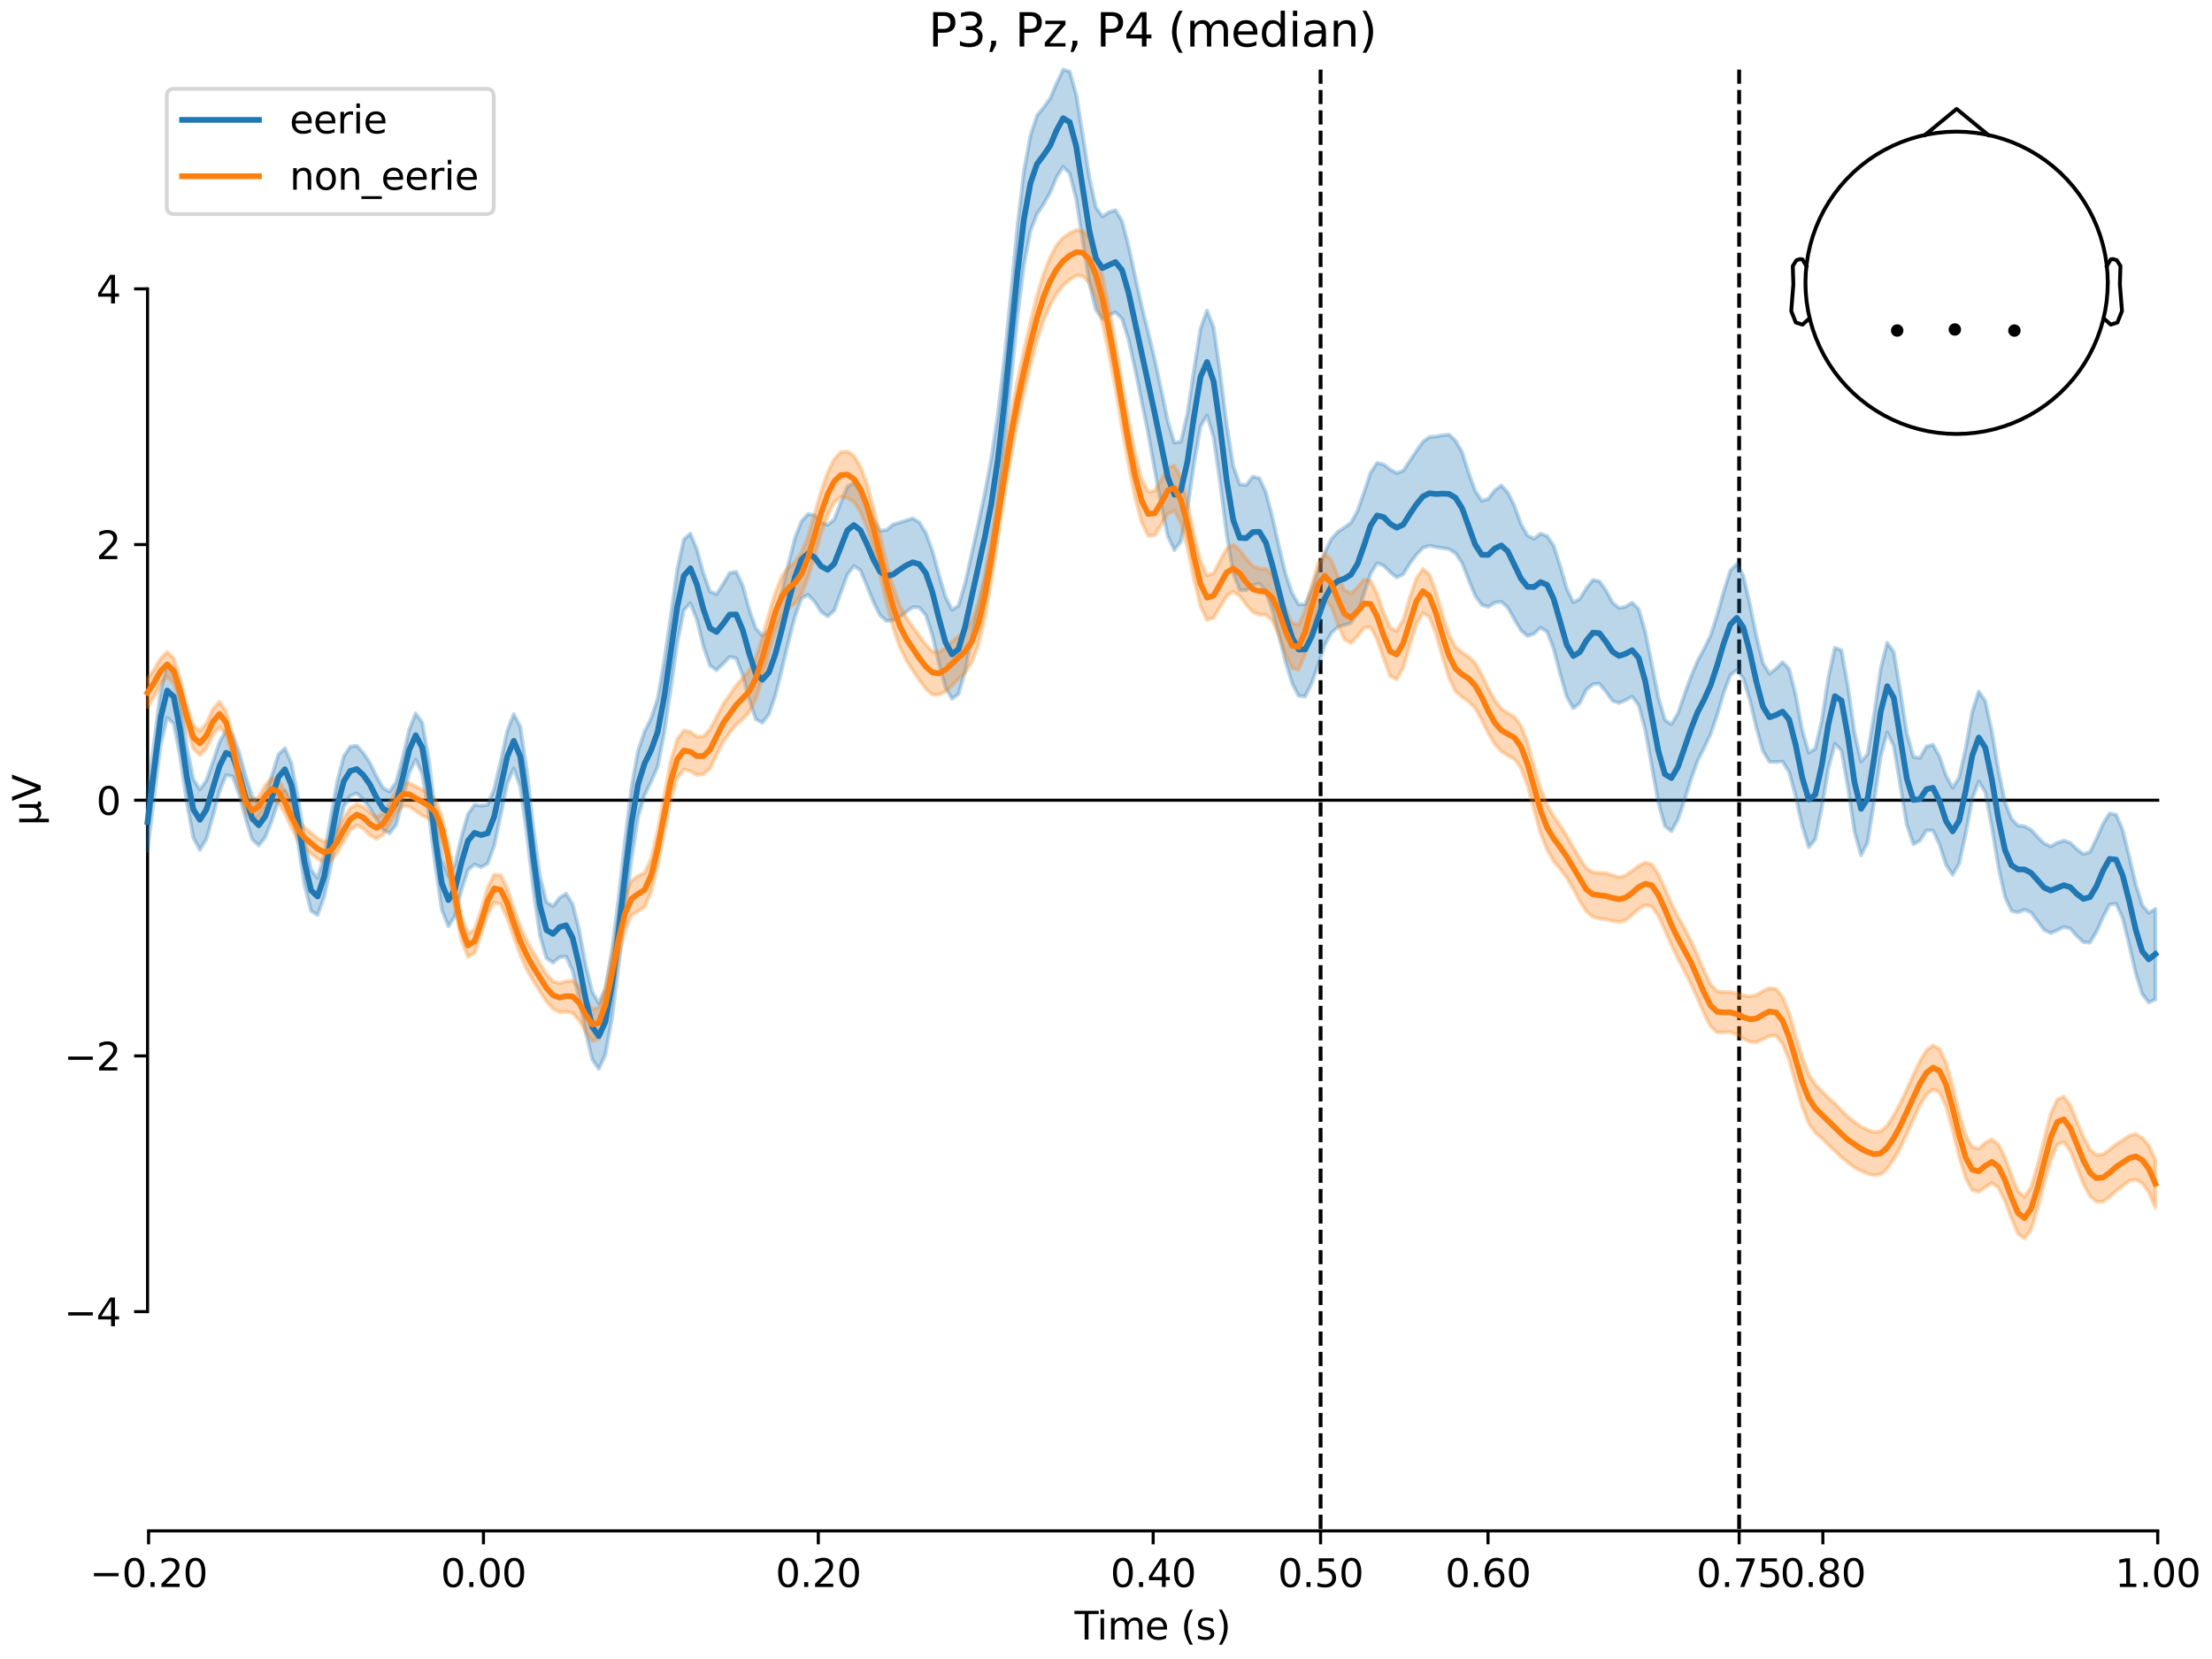 <?xml version="1.0" encoding="utf-8" standalone="no"?>
<!DOCTYPE svg PUBLIC "-//W3C//DTD SVG 1.1//EN"
  "http://www.w3.org/Graphics/SVG/1.1/DTD/svg11.dtd">
<svg xmlns:xlink="http://www.w3.org/1999/xlink" width="576pt" height="432pt" viewBox="0 0 576 432" xmlns="http://www.w3.org/2000/svg" version="1.1">
 <defs>
  <style type="text/css">*{stroke-linejoin: round; stroke-linecap: butt}</style>
 </defs>
 <g id="figure_1">
  <g id="patch_1">
   <path d="M 0 432 
L 576 432 
L 576 0 
L 0 0 
z
" style="fill: #ffffff"/>
  </g>
  <g id="axes_1">
   <g id="patch_2">
    <path d="M 38.421 398.644 
L 561.867 398.644 
L 561.867 18.118 
L 38.421 18.118 
L 38.421 398.644 
z
" style="fill: none; opacity: 0"/>
   </g>
   <g id="patch_3">
    <path d="M 38.421 341.54 
L 38.421 75.222 
" style="fill: none; stroke: #000000; stroke-width: 0.8; stroke-linejoin: miter; stroke-linecap: square"/>
   </g>
   <g id="LineCollection_1">
    <path d="M 343.878 18.118 
L 343.878 398.644 
" clip-path="url(#p2573dc0ae7)" style="fill: none; stroke-dasharray: 3.7,1.6; stroke-dashoffset: 0; stroke: #000000"/>
    <path d="M 452.872 18.118 
L 452.872 398.644 
" clip-path="url(#p2573dc0ae7)" style="fill: none; stroke-dasharray: 3.7,1.6; stroke-dashoffset: 0; stroke: #000000"/>
   </g>
   <g id="matplotlib.axis_1">
    <g id="xtick_1">
     <g id="line2d_1">
      <defs>
       <path id="m45db1c4438" d="M 0 0 
L 0 3.5 
" style="stroke: #000000; stroke-width: 0.8"/>
      </defs>
      <g>
       <use xlink:href="#m45db1c4438" x="38.693" y="398.644" style="stroke: #000000; stroke-width: 0.8"/>
      </g>
     </g>
     <g id="text_1">
      <!-- −0.20 -->
      <g transform="translate(23.37 413.242) scale(0.1 -0.1)">
       <defs>
        <path id="DejaVuSans-2212" d="M 678 2272 
L 4684 2272 
L 4684 1741 
L 678 1741 
L 678 2272 
z
" transform="scale(0.016)"/>
        <path id="DejaVuSans-30" d="M 2034 4250 
Q 1547 4250 1301 3770 
Q 1056 3291 1056 2328 
Q 1056 1369 1301 889 
Q 1547 409 2034 409 
Q 2525 409 2770 889 
Q 3016 1369 3016 2328 
Q 3016 3291 2770 3770 
Q 2525 4250 2034 4250 
z
M 2034 4750 
Q 2819 4750 3233 4129 
Q 3647 3509 3647 2328 
Q 3647 1150 3233 529 
Q 2819 -91 2034 -91 
Q 1250 -91 836 529 
Q 422 1150 422 2328 
Q 422 3509 836 4129 
Q 1250 4750 2034 4750 
z
" transform="scale(0.016)"/>
        <path id="DejaVuSans-2e" d="M 684 794 
L 1344 794 
L 1344 0 
L 684 0 
L 684 794 
z
" transform="scale(0.016)"/>
        <path id="DejaVuSans-32" d="M 1228 531 
L 3431 531 
L 3431 0 
L 469 0 
L 469 531 
Q 828 903 1448 1529 
Q 2069 2156 2228 2338 
Q 2531 2678 2651 2914 
Q 2772 3150 2772 3378 
Q 2772 3750 2511 3984 
Q 2250 4219 1831 4219 
Q 1534 4219 1204 4116 
Q 875 4013 500 3803 
L 500 4441 
Q 881 4594 1212 4672 
Q 1544 4750 1819 4750 
Q 2544 4750 2975 4387 
Q 3406 4025 3406 3419 
Q 3406 3131 3298 2873 
Q 3191 2616 2906 2266 
Q 2828 2175 2409 1742 
Q 1991 1309 1228 531 
z
" transform="scale(0.016)"/>
       </defs>
       <use xlink:href="#DejaVuSans-2212"/>
       <use xlink:href="#DejaVuSans-30" transform="translate(83.789 0)"/>
       <use xlink:href="#DejaVuSans-2e" transform="translate(147.412 0)"/>
       <use xlink:href="#DejaVuSans-32" transform="translate(179.199 0)"/>
       <use xlink:href="#DejaVuSans-30" transform="translate(242.822 0)"/>
      </g>
     </g>
    </g>
    <g id="xtick_2">
     <g id="line2d_2">
      <g>
       <use xlink:href="#m45db1c4438" x="125.889" y="398.644" style="stroke: #000000; stroke-width: 0.8"/>
      </g>
     </g>
     <g id="text_2">
      <!-- 0.00 -->
      <g transform="translate(114.756 413.242) scale(0.1 -0.1)">
       <use xlink:href="#DejaVuSans-30"/>
       <use xlink:href="#DejaVuSans-2e" transform="translate(63.623 0)"/>
       <use xlink:href="#DejaVuSans-30" transform="translate(95.41 0)"/>
       <use xlink:href="#DejaVuSans-30" transform="translate(159.033 0)"/>
      </g>
     </g>
    </g>
    <g id="xtick_3">
     <g id="line2d_3">
      <g>
       <use xlink:href="#m45db1c4438" x="213.084" y="398.644" style="stroke: #000000; stroke-width: 0.8"/>
      </g>
     </g>
     <g id="text_3">
      <!-- 0.20 -->
      <g transform="translate(201.952 413.242) scale(0.1 -0.1)">
       <use xlink:href="#DejaVuSans-30"/>
       <use xlink:href="#DejaVuSans-2e" transform="translate(63.623 0)"/>
       <use xlink:href="#DejaVuSans-32" transform="translate(95.41 0)"/>
       <use xlink:href="#DejaVuSans-30" transform="translate(159.033 0)"/>
      </g>
     </g>
    </g>
    <g id="xtick_4">
     <g id="line2d_4">
      <g>
       <use xlink:href="#m45db1c4438" x="300.28" y="398.644" style="stroke: #000000; stroke-width: 0.8"/>
      </g>
     </g>
     <g id="text_4">
      <!-- 0.40 -->
      <g transform="translate(289.147 413.242) scale(0.1 -0.1)">
       <defs>
        <path id="DejaVuSans-34" d="M 2419 4116 
L 825 1625 
L 2419 1625 
L 2419 4116 
z
M 2253 4666 
L 3047 4666 
L 3047 1625 
L 3713 1625 
L 3713 1100 
L 3047 1100 
L 3047 0 
L 2419 0 
L 2419 1100 
L 313 1100 
L 313 1709 
L 2253 4666 
z
" transform="scale(0.016)"/>
       </defs>
       <use xlink:href="#DejaVuSans-30"/>
       <use xlink:href="#DejaVuSans-2e" transform="translate(63.623 0)"/>
       <use xlink:href="#DejaVuSans-34" transform="translate(95.41 0)"/>
       <use xlink:href="#DejaVuSans-30" transform="translate(159.033 0)"/>
      </g>
     </g>
    </g>
    <g id="xtick_5">
     <g id="line2d_5">
      <g>
       <use xlink:href="#m45db1c4438" x="343.878" y="398.644" style="stroke: #000000; stroke-width: 0.8"/>
      </g>
     </g>
     <g id="text_5">
      <!-- 0.50 -->
      <g transform="translate(332.745 413.242) scale(0.1 -0.1)">
       <defs>
        <path id="DejaVuSans-35" d="M 691 4666 
L 3169 4666 
L 3169 4134 
L 1269 4134 
L 1269 2991 
Q 1406 3038 1543 3061 
Q 1681 3084 1819 3084 
Q 2600 3084 3056 2656 
Q 3513 2228 3513 1497 
Q 3513 744 3044 326 
Q 2575 -91 1722 -91 
Q 1428 -91 1123 -41 
Q 819 9 494 109 
L 494 744 
Q 775 591 1075 516 
Q 1375 441 1709 441 
Q 2250 441 2565 725 
Q 2881 1009 2881 1497 
Q 2881 1984 2565 2268 
Q 2250 2553 1709 2553 
Q 1456 2553 1204 2497 
Q 953 2441 691 2322 
L 691 4666 
z
" transform="scale(0.016)"/>
       </defs>
       <use xlink:href="#DejaVuSans-30"/>
       <use xlink:href="#DejaVuSans-2e" transform="translate(63.623 0)"/>
       <use xlink:href="#DejaVuSans-35" transform="translate(95.41 0)"/>
       <use xlink:href="#DejaVuSans-30" transform="translate(159.033 0)"/>
      </g>
     </g>
    </g>
    <g id="xtick_6">
     <g id="line2d_6">
      <g>
       <use xlink:href="#m45db1c4438" x="387.476" y="398.644" style="stroke: #000000; stroke-width: 0.8"/>
      </g>
     </g>
     <g id="text_6">
      <!-- 0.60 -->
      <g transform="translate(376.343 413.242) scale(0.1 -0.1)">
       <defs>
        <path id="DejaVuSans-36" d="M 2113 2584 
Q 1688 2584 1439 2293 
Q 1191 2003 1191 1497 
Q 1191 994 1439 701 
Q 1688 409 2113 409 
Q 2538 409 2786 701 
Q 3034 994 3034 1497 
Q 3034 2003 2786 2293 
Q 2538 2584 2113 2584 
z
M 3366 4563 
L 3366 3988 
Q 3128 4100 2886 4159 
Q 2644 4219 2406 4219 
Q 1781 4219 1451 3797 
Q 1122 3375 1075 2522 
Q 1259 2794 1537 2939 
Q 1816 3084 2150 3084 
Q 2853 3084 3261 2657 
Q 3669 2231 3669 1497 
Q 3669 778 3244 343 
Q 2819 -91 2113 -91 
Q 1303 -91 875 529 
Q 447 1150 447 2328 
Q 447 3434 972 4092 
Q 1497 4750 2381 4750 
Q 2619 4750 2861 4703 
Q 3103 4656 3366 4563 
z
" transform="scale(0.016)"/>
       </defs>
       <use xlink:href="#DejaVuSans-30"/>
       <use xlink:href="#DejaVuSans-2e" transform="translate(63.623 0)"/>
       <use xlink:href="#DejaVuSans-36" transform="translate(95.41 0)"/>
       <use xlink:href="#DejaVuSans-30" transform="translate(159.033 0)"/>
      </g>
     </g>
    </g>
    <g id="xtick_7">
     <g id="line2d_7">
      <g>
       <use xlink:href="#m45db1c4438" x="452.872" y="398.644" style="stroke: #000000; stroke-width: 0.8"/>
      </g>
     </g>
     <g id="text_7">
      <!-- 0.75 -->
      <g transform="translate(441.74 413.242) scale(0.1 -0.1)">
       <defs>
        <path id="DejaVuSans-37" d="M 525 4666 
L 3525 4666 
L 3525 4397 
L 1831 0 
L 1172 0 
L 2766 4134 
L 525 4134 
L 525 4666 
z
" transform="scale(0.016)"/>
       </defs>
       <use xlink:href="#DejaVuSans-30"/>
       <use xlink:href="#DejaVuSans-2e" transform="translate(63.623 0)"/>
       <use xlink:href="#DejaVuSans-37" transform="translate(95.41 0)"/>
       <use xlink:href="#DejaVuSans-35" transform="translate(159.033 0)"/>
      </g>
     </g>
    </g>
    <g id="xtick_8">
     <g id="line2d_8">
      <g>
       <use xlink:href="#m45db1c4438" x="474.671" y="398.644" style="stroke: #000000; stroke-width: 0.8"/>
      </g>
     </g>
     <g id="text_8">
      <!-- 0.80 -->
      <g transform="translate(463.538 413.242) scale(0.1 -0.1)">
       <defs>
        <path id="DejaVuSans-38" d="M 2034 2216 
Q 1584 2216 1326 1975 
Q 1069 1734 1069 1313 
Q 1069 891 1326 650 
Q 1584 409 2034 409 
Q 2484 409 2743 651 
Q 3003 894 3003 1313 
Q 3003 1734 2745 1975 
Q 2488 2216 2034 2216 
z
M 1403 2484 
Q 997 2584 770 2862 
Q 544 3141 544 3541 
Q 544 4100 942 4425 
Q 1341 4750 2034 4750 
Q 2731 4750 3128 4425 
Q 3525 4100 3525 3541 
Q 3525 3141 3298 2862 
Q 3072 2584 2669 2484 
Q 3125 2378 3379 2068 
Q 3634 1759 3634 1313 
Q 3634 634 3220 271 
Q 2806 -91 2034 -91 
Q 1263 -91 848 271 
Q 434 634 434 1313 
Q 434 1759 690 2068 
Q 947 2378 1403 2484 
z
M 1172 3481 
Q 1172 3119 1398 2916 
Q 1625 2713 2034 2713 
Q 2441 2713 2670 2916 
Q 2900 3119 2900 3481 
Q 2900 3844 2670 4047 
Q 2441 4250 2034 4250 
Q 1625 4250 1398 4047 
Q 1172 3844 1172 3481 
z
" transform="scale(0.016)"/>
       </defs>
       <use xlink:href="#DejaVuSans-30"/>
       <use xlink:href="#DejaVuSans-2e" transform="translate(63.623 0)"/>
       <use xlink:href="#DejaVuSans-38" transform="translate(95.41 0)"/>
       <use xlink:href="#DejaVuSans-30" transform="translate(159.033 0)"/>
      </g>
     </g>
    </g>
    <g id="xtick_9">
     <g id="line2d_9">
      <g>
       <use xlink:href="#m45db1c4438" x="561.867" y="398.644" style="stroke: #000000; stroke-width: 0.8"/>
      </g>
     </g>
     <g id="text_9">
      <!-- 1.00 -->
      <g transform="translate(550.734 413.242) scale(0.1 -0.1)">
       <defs>
        <path id="DejaVuSans-31" d="M 794 531 
L 1825 531 
L 1825 4091 
L 703 3866 
L 703 4441 
L 1819 4666 
L 2450 4666 
L 2450 531 
L 3481 531 
L 3481 0 
L 794 0 
L 794 531 
z
" transform="scale(0.016)"/>
       </defs>
       <use xlink:href="#DejaVuSans-31"/>
       <use xlink:href="#DejaVuSans-2e" transform="translate(63.623 0)"/>
       <use xlink:href="#DejaVuSans-30" transform="translate(95.41 0)"/>
       <use xlink:href="#DejaVuSans-30" transform="translate(159.033 0)"/>
      </g>
     </g>
    </g>
    <g id="text_10">
     <!-- Time (s) -->
     <g transform="translate(279.815 426.92) scale(0.1 -0.1)">
      <defs>
       <path id="DejaVuSans-54" d="M -19 4666 
L 3928 4666 
L 3928 4134 
L 2272 4134 
L 2272 0 
L 1638 0 
L 1638 4134 
L -19 4134 
L -19 4666 
z
" transform="scale(0.016)"/>
       <path id="DejaVuSans-69" d="M 603 3500 
L 1178 3500 
L 1178 0 
L 603 0 
L 603 3500 
z
M 603 4863 
L 1178 4863 
L 1178 4134 
L 603 4134 
L 603 4863 
z
" transform="scale(0.016)"/>
       <path id="DejaVuSans-6d" d="M 3328 2828 
Q 3544 3216 3844 3400 
Q 4144 3584 4550 3584 
Q 5097 3584 5394 3201 
Q 5691 2819 5691 2113 
L 5691 0 
L 5113 0 
L 5113 2094 
Q 5113 2597 4934 2840 
Q 4756 3084 4391 3084 
Q 3944 3084 3684 2787 
Q 3425 2491 3425 1978 
L 3425 0 
L 2847 0 
L 2847 2094 
Q 2847 2600 2669 2842 
Q 2491 3084 2119 3084 
Q 1678 3084 1418 2786 
Q 1159 2488 1159 1978 
L 1159 0 
L 581 0 
L 581 3500 
L 1159 3500 
L 1159 2956 
Q 1356 3278 1631 3431 
Q 1906 3584 2284 3584 
Q 2666 3584 2933 3390 
Q 3200 3197 3328 2828 
z
" transform="scale(0.016)"/>
       <path id="DejaVuSans-65" d="M 3597 1894 
L 3597 1613 
L 953 1613 
Q 991 1019 1311 708 
Q 1631 397 2203 397 
Q 2534 397 2845 478 
Q 3156 559 3463 722 
L 3463 178 
Q 3153 47 2828 -22 
Q 2503 -91 2169 -91 
Q 1331 -91 842 396 
Q 353 884 353 1716 
Q 353 2575 817 3079 
Q 1281 3584 2069 3584 
Q 2775 3584 3186 3129 
Q 3597 2675 3597 1894 
z
M 3022 2063 
Q 3016 2534 2758 2815 
Q 2500 3097 2075 3097 
Q 1594 3097 1305 2825 
Q 1016 2553 972 2059 
L 3022 2063 
z
" transform="scale(0.016)"/>
       <path id="DejaVuSans-20" transform="scale(0.016)"/>
       <path id="DejaVuSans-28" d="M 1984 4856 
Q 1566 4138 1362 3434 
Q 1159 2731 1159 2009 
Q 1159 1288 1364 580 
Q 1569 -128 1984 -844 
L 1484 -844 
Q 1016 -109 783 600 
Q 550 1309 550 2009 
Q 550 2706 781 3412 
Q 1013 4119 1484 4856 
L 1984 4856 
z
" transform="scale(0.016)"/>
       <path id="DejaVuSans-73" d="M 2834 3397 
L 2834 2853 
Q 2591 2978 2328 3040 
Q 2066 3103 1784 3103 
Q 1356 3103 1142 2972 
Q 928 2841 928 2578 
Q 928 2378 1081 2264 
Q 1234 2150 1697 2047 
L 1894 2003 
Q 2506 1872 2764 1633 
Q 3022 1394 3022 966 
Q 3022 478 2636 193 
Q 2250 -91 1575 -91 
Q 1294 -91 989 -36 
Q 684 19 347 128 
L 347 722 
Q 666 556 975 473 
Q 1284 391 1588 391 
Q 1994 391 2212 530 
Q 2431 669 2431 922 
Q 2431 1156 2273 1281 
Q 2116 1406 1581 1522 
L 1381 1569 
Q 847 1681 609 1914 
Q 372 2147 372 2553 
Q 372 3047 722 3315 
Q 1072 3584 1716 3584 
Q 2034 3584 2315 3537 
Q 2597 3491 2834 3397 
z
" transform="scale(0.016)"/>
       <path id="DejaVuSans-29" d="M 513 4856 
L 1013 4856 
Q 1481 4119 1714 3412 
Q 1947 2706 1947 2009 
Q 1947 1309 1714 600 
Q 1481 -109 1013 -844 
L 513 -844 
Q 928 -128 1133 580 
Q 1338 1288 1338 2009 
Q 1338 2731 1133 3434 
Q 928 4138 513 4856 
z
" transform="scale(0.016)"/>
      </defs>
      <use xlink:href="#DejaVuSans-54"/>
      <use xlink:href="#DejaVuSans-69" transform="translate(57.959 0)"/>
      <use xlink:href="#DejaVuSans-6d" transform="translate(85.742 0)"/>
      <use xlink:href="#DejaVuSans-65" transform="translate(183.154 0)"/>
      <use xlink:href="#DejaVuSans-20" transform="translate(244.678 0)"/>
      <use xlink:href="#DejaVuSans-28" transform="translate(276.465 0)"/>
      <use xlink:href="#DejaVuSans-73" transform="translate(315.479 0)"/>
      <use xlink:href="#DejaVuSans-29" transform="translate(367.578 0)"/>
     </g>
    </g>
   </g>
   <g id="matplotlib.axis_2">
    <g id="ytick_1">
     <g id="line2d_10">
      <defs>
       <path id="m26653eb66b" d="M 0 0 
L -3.5 0 
" style="stroke: #000000; stroke-width: 0.8"/>
      </defs>
      <g>
       <use xlink:href="#m26653eb66b" x="38.421" y="341.54" style="stroke: #000000; stroke-width: 0.8"/>
      </g>
     </g>
     <g id="text_11">
      <!-- −4 -->
      <g transform="translate(16.678 345.339) scale(0.1 -0.1)">
       <use xlink:href="#DejaVuSans-2212"/>
       <use xlink:href="#DejaVuSans-34" transform="translate(83.789 0)"/>
      </g>
     </g>
    </g>
    <g id="ytick_2">
     <g id="line2d_11">
      <g>
       <use xlink:href="#m26653eb66b" x="38.421" y="274.961" style="stroke: #000000; stroke-width: 0.8"/>
      </g>
     </g>
     <g id="text_12">
      <!-- −2 -->
      <g transform="translate(16.678 278.76) scale(0.1 -0.1)">
       <use xlink:href="#DejaVuSans-2212"/>
       <use xlink:href="#DejaVuSans-32" transform="translate(83.789 0)"/>
      </g>
     </g>
    </g>
    <g id="ytick_3">
     <g id="line2d_12">
      <g>
       <use xlink:href="#m26653eb66b" x="38.421" y="208.381" style="stroke: #000000; stroke-width: 0.8"/>
      </g>
     </g>
     <g id="text_13">
      <!-- 0 -->
      <g transform="translate(25.058 212.18) scale(0.1 -0.1)">
       <use xlink:href="#DejaVuSans-30"/>
      </g>
     </g>
    </g>
    <g id="ytick_4">
     <g id="line2d_13">
      <g>
       <use xlink:href="#m26653eb66b" x="38.421" y="141.801" style="stroke: #000000; stroke-width: 0.8"/>
      </g>
     </g>
     <g id="text_14">
      <!-- 2 -->
      <g transform="translate(25.058 145.601) scale(0.1 -0.1)">
       <use xlink:href="#DejaVuSans-32"/>
      </g>
     </g>
    </g>
    <g id="ytick_5">
     <g id="line2d_14">
      <g>
       <use xlink:href="#m26653eb66b" x="38.421" y="75.222" style="stroke: #000000; stroke-width: 0.8"/>
      </g>
     </g>
     <g id="text_15">
      <!-- 4 -->
      <g transform="translate(25.058 79.021) scale(0.1 -0.1)">
       <use xlink:href="#DejaVuSans-34"/>
      </g>
     </g>
    </g>
    <g id="text_16">
     <!-- µV -->
     <g transform="translate(10.599 214.982) rotate(-90) scale(0.1 -0.1)">
      <defs>
       <path id="DejaVuSans-b5" d="M 544 -1331 
L 544 3500 
L 1119 3500 
L 1119 1325 
Q 1119 872 1334 640 
Q 1550 409 1972 409 
Q 2434 409 2667 671 
Q 2900 934 2900 1459 
L 2900 3500 
L 3475 3500 
L 3475 806 
Q 3475 619 3529 530 
Q 3584 441 3700 441 
Q 3728 441 3778 458 
Q 3828 475 3916 513 
L 3916 50 
Q 3788 -22 3673 -56 
Q 3559 -91 3450 -91 
Q 3234 -91 3106 31 
Q 2978 153 2931 403 
Q 2775 156 2548 32 
Q 2322 -91 2016 -91 
Q 1697 -91 1473 31 
Q 1250 153 1119 397 
L 1119 -1331 
L 544 -1331 
z
" transform="scale(0.016)"/>
       <path id="DejaVuSans-56" d="M 1831 0 
L 50 4666 
L 709 4666 
L 2188 738 
L 3669 4666 
L 4325 4666 
L 2547 0 
L 1831 0 
z
" transform="scale(0.016)"/>
      </defs>
      <use xlink:href="#DejaVuSans-b5"/>
      <use xlink:href="#DejaVuSans-56" transform="translate(63.623 0)"/>
     </g>
    </g>
   </g>
   <g id="patch_4">
    <path d="M 38.693 398.644 
L 561.867 398.644 
" style="fill: none; stroke: #000000; stroke-width: 0.8; stroke-linejoin: miter; stroke-linecap: square"/>
   </g>
   <g id="patch_5">
    <path d="M 38.421 208.381 
L 561.867 208.381 
" style="fill: none; stroke: #000000; stroke-width: 0.8; stroke-linejoin: miter; stroke-linecap: square"/>
   </g>
   <g id="text_17">
    <!-- P3, Pz, P4 (median) -->
    <g transform="translate(241.798 12.118) scale(0.12 -0.12)">
     <defs>
      <path id="DejaVuSans-50" d="M 1259 4147 
L 1259 2394 
L 2053 2394 
Q 2494 2394 2734 2622 
Q 2975 2850 2975 3272 
Q 2975 3691 2734 3919 
Q 2494 4147 2053 4147 
L 1259 4147 
z
M 628 4666 
L 2053 4666 
Q 2838 4666 3239 4311 
Q 3641 3956 3641 3272 
Q 3641 2581 3239 2228 
Q 2838 1875 2053 1875 
L 1259 1875 
L 1259 0 
L 628 0 
L 628 4666 
z
" transform="scale(0.016)"/>
      <path id="DejaVuSans-33" d="M 2597 2516 
Q 3050 2419 3304 2112 
Q 3559 1806 3559 1356 
Q 3559 666 3084 287 
Q 2609 -91 1734 -91 
Q 1441 -91 1130 -33 
Q 819 25 488 141 
L 488 750 
Q 750 597 1062 519 
Q 1375 441 1716 441 
Q 2309 441 2620 675 
Q 2931 909 2931 1356 
Q 2931 1769 2642 2001 
Q 2353 2234 1838 2234 
L 1294 2234 
L 1294 2753 
L 1863 2753 
Q 2328 2753 2575 2939 
Q 2822 3125 2822 3475 
Q 2822 3834 2567 4026 
Q 2313 4219 1838 4219 
Q 1578 4219 1281 4162 
Q 984 4106 628 3988 
L 628 4550 
Q 988 4650 1302 4700 
Q 1616 4750 1894 4750 
Q 2613 4750 3031 4423 
Q 3450 4097 3450 3541 
Q 3450 3153 3228 2886 
Q 3006 2619 2597 2516 
z
" transform="scale(0.016)"/>
      <path id="DejaVuSans-2c" d="M 750 794 
L 1409 794 
L 1409 256 
L 897 -744 
L 494 -744 
L 750 256 
L 750 794 
z
" transform="scale(0.016)"/>
      <path id="DejaVuSans-7a" d="M 353 3500 
L 3084 3500 
L 3084 2975 
L 922 459 
L 3084 459 
L 3084 0 
L 275 0 
L 275 525 
L 2438 3041 
L 353 3041 
L 353 3500 
z
" transform="scale(0.016)"/>
      <path id="DejaVuSans-64" d="M 2906 2969 
L 2906 4863 
L 3481 4863 
L 3481 0 
L 2906 0 
L 2906 525 
Q 2725 213 2448 61 
Q 2172 -91 1784 -91 
Q 1150 -91 751 415 
Q 353 922 353 1747 
Q 353 2572 751 3078 
Q 1150 3584 1784 3584 
Q 2172 3584 2448 3432 
Q 2725 3281 2906 2969 
z
M 947 1747 
Q 947 1113 1208 752 
Q 1469 391 1925 391 
Q 2381 391 2643 752 
Q 2906 1113 2906 1747 
Q 2906 2381 2643 2742 
Q 2381 3103 1925 3103 
Q 1469 3103 1208 2742 
Q 947 2381 947 1747 
z
" transform="scale(0.016)"/>
      <path id="DejaVuSans-61" d="M 2194 1759 
Q 1497 1759 1228 1600 
Q 959 1441 959 1056 
Q 959 750 1161 570 
Q 1363 391 1709 391 
Q 2188 391 2477 730 
Q 2766 1069 2766 1631 
L 2766 1759 
L 2194 1759 
z
M 3341 1997 
L 3341 0 
L 2766 0 
L 2766 531 
Q 2569 213 2275 61 
Q 1981 -91 1556 -91 
Q 1019 -91 701 211 
Q 384 513 384 1019 
Q 384 1609 779 1909 
Q 1175 2209 1959 2209 
L 2766 2209 
L 2766 2266 
Q 2766 2663 2505 2880 
Q 2244 3097 1772 3097 
Q 1472 3097 1187 3025 
Q 903 2953 641 2809 
L 641 3341 
Q 956 3463 1253 3523 
Q 1550 3584 1831 3584 
Q 2591 3584 2966 3190 
Q 3341 2797 3341 1997 
z
" transform="scale(0.016)"/>
      <path id="DejaVuSans-6e" d="M 3513 2113 
L 3513 0 
L 2938 0 
L 2938 2094 
Q 2938 2591 2744 2837 
Q 2550 3084 2163 3084 
Q 1697 3084 1428 2787 
Q 1159 2491 1159 1978 
L 1159 0 
L 581 0 
L 581 3500 
L 1159 3500 
L 1159 2956 
Q 1366 3272 1645 3428 
Q 1925 3584 2291 3584 
Q 2894 3584 3203 3211 
Q 3513 2838 3513 2113 
z
" transform="scale(0.016)"/>
     </defs>
     <use xlink:href="#DejaVuSans-50"/>
     <use xlink:href="#DejaVuSans-33" transform="translate(60.303 0)"/>
     <use xlink:href="#DejaVuSans-2c" transform="translate(123.926 0)"/>
     <use xlink:href="#DejaVuSans-20" transform="translate(155.713 0)"/>
     <use xlink:href="#DejaVuSans-50" transform="translate(187.5 0)"/>
     <use xlink:href="#DejaVuSans-7a" transform="translate(247.803 0)"/>
     <use xlink:href="#DejaVuSans-2c" transform="translate(300.293 0)"/>
     <use xlink:href="#DejaVuSans-20" transform="translate(332.08 0)"/>
     <use xlink:href="#DejaVuSans-50" transform="translate(363.867 0)"/>
     <use xlink:href="#DejaVuSans-34" transform="translate(424.17 0)"/>
     <use xlink:href="#DejaVuSans-20" transform="translate(487.793 0)"/>
     <use xlink:href="#DejaVuSans-28" transform="translate(519.58 0)"/>
     <use xlink:href="#DejaVuSans-6d" transform="translate(558.594 0)"/>
     <use xlink:href="#DejaVuSans-65" transform="translate(656.006 0)"/>
     <use xlink:href="#DejaVuSans-64" transform="translate(717.529 0)"/>
     <use xlink:href="#DejaVuSans-69" transform="translate(781.006 0)"/>
     <use xlink:href="#DejaVuSans-61" transform="translate(808.789 0)"/>
     <use xlink:href="#DejaVuSans-6e" transform="translate(870.068 0)"/>
     <use xlink:href="#DejaVuSans-29" transform="translate(933.447 0)"/>
    </g>
   </g>
   <g id="legend_1">
    <g id="patch_6">
     <path d="M 45.421 55.753 
L 126.563 55.753 
Q 128.563 55.753 128.563 53.753 
L 128.563 25.118 
Q 128.563 23.118 126.563 23.118 
L 45.421 23.118 
Q 43.421 23.118 43.421 25.118 
L 43.421 53.753 
Q 43.421 55.753 45.421 55.753 
z
" style="fill: #ffffff; opacity: 0.8; stroke: #cccccc; stroke-linejoin: miter"/>
    </g>
    <g id="line2d_15">
     <path d="M 47.421 31.217 
L 57.421 31.217 
L 67.421 31.217 
" style="fill: none; stroke: #1f77b4; stroke-width: 1.5; stroke-linecap: square"/>
    </g>
    <g id="text_18">
     <!-- eerie -->
     <g transform="translate(75.421 34.717) scale(0.1 -0.1)">
      <defs>
       <path id="DejaVuSans-72" d="M 2631 2963 
Q 2534 3019 2420 3045 
Q 2306 3072 2169 3072 
Q 1681 3072 1420 2755 
Q 1159 2438 1159 1844 
L 1159 0 
L 581 0 
L 581 3500 
L 1159 3500 
L 1159 2956 
Q 1341 3275 1631 3429 
Q 1922 3584 2338 3584 
Q 2397 3584 2469 3576 
Q 2541 3569 2628 3553 
L 2631 2963 
z
" transform="scale(0.016)"/>
      </defs>
      <use xlink:href="#DejaVuSans-65"/>
      <use xlink:href="#DejaVuSans-65" transform="translate(61.523 0)"/>
      <use xlink:href="#DejaVuSans-72" transform="translate(123.047 0)"/>
      <use xlink:href="#DejaVuSans-69" transform="translate(164.16 0)"/>
      <use xlink:href="#DejaVuSans-65" transform="translate(191.943 0)"/>
     </g>
    </g>
    <g id="line2d_16">
     <path d="M 47.421 45.895 
L 57.421 45.895 
L 67.421 45.895 
" style="fill: none; stroke: #ff7f0e; stroke-width: 1.5; stroke-linecap: square"/>
    </g>
    <g id="text_19">
     <!-- non_eerie -->
     <g transform="translate(75.421 49.395) scale(0.1 -0.1)">
      <defs>
       <path id="DejaVuSans-6f" d="M 1959 3097 
Q 1497 3097 1228 2736 
Q 959 2375 959 1747 
Q 959 1119 1226 758 
Q 1494 397 1959 397 
Q 2419 397 2687 759 
Q 2956 1122 2956 1747 
Q 2956 2369 2687 2733 
Q 2419 3097 1959 3097 
z
M 1959 3584 
Q 2709 3584 3137 3096 
Q 3566 2609 3566 1747 
Q 3566 888 3137 398 
Q 2709 -91 1959 -91 
Q 1206 -91 779 398 
Q 353 888 353 1747 
Q 353 2609 779 3096 
Q 1206 3584 1959 3584 
z
" transform="scale(0.016)"/>
       <path id="DejaVuSans-5f" d="M 3263 -1063 
L 3263 -1509 
L -63 -1509 
L -63 -1063 
L 3263 -1063 
z
" transform="scale(0.016)"/>
      </defs>
      <use xlink:href="#DejaVuSans-6e"/>
      <use xlink:href="#DejaVuSans-6f" transform="translate(63.379 0)"/>
      <use xlink:href="#DejaVuSans-6e" transform="translate(124.561 0)"/>
      <use xlink:href="#DejaVuSans-5f" transform="translate(187.939 0)"/>
      <use xlink:href="#DejaVuSans-65" transform="translate(237.939 0)"/>
      <use xlink:href="#DejaVuSans-65" transform="translate(299.463 0)"/>
      <use xlink:href="#DejaVuSans-72" transform="translate(360.986 0)"/>
      <use xlink:href="#DejaVuSans-69" transform="translate(402.1 0)"/>
      <use xlink:href="#DejaVuSans-65" transform="translate(429.883 0)"/>
     </g>
    </g>
   </g>
   <g id="FillBetweenPolyCollection_1">
    <defs>
     <path id="m931852915e" d="M 38.421 -225.677 
L 38.421 -210.432 
L 40.124 -224.498 
L 41.827 -238.006 
L 43.53 -245.086 
L 45.233 -243.623 
L 46.936 -234.852 
L 48.639 -223.095 
L 50.342 -213.872 
L 52.045 -210.695 
L 53.748 -213.501 
L 55.451 -219.507 
L 57.154 -225.922 
L 58.857 -230.134 
L 60.56 -229.87 
L 62.263 -225.18 
L 63.966 -218.808 
L 65.669 -213.414 
L 67.372 -211.866 
L 69.075 -213.975 
L 70.778 -218.26 
L 72.481 -223.537 
L 74.184 -225.985 
L 75.887 -222.164 
L 77.59 -212.647 
L 79.294 -201.564 
L 80.997 -194.779 
L 82.7 -193.748 
L 84.403 -198.375 
L 86.106 -206.282 
L 87.809 -214.938 
L 89.512 -221.932 
L 91.215 -224.78 
L 92.918 -225.431 
L 94.621 -223.763 
L 96.324 -221.497 
L 98.027 -218.661 
L 99.73 -215.961 
L 101.433 -214.988 
L 103.136 -217.189 
L 104.839 -223.488 
L 106.542 -230.751 
L 108.245 -234.167 
L 109.948 -230.531 
L 111.651 -220.062 
L 113.354 -206.578 
L 115.057 -195.078 
L 116.76 -190.78 
L 118.463 -193.478 
L 120.166 -200.216 
L 121.87 -205.472 
L 123.573 -206.904 
L 125.276 -206.186 
L 126.979 -207.139 
L 128.682 -211.747 
L 130.385 -219.732 
L 132.088 -227.976 
L 133.791 -231.898 
L 135.494 -227.077 
L 137.197 -214.766 
L 138.9 -200.302 
L 140.603 -188.39 
L 142.306 -182.485 
L 144.009 -181.325 
L 145.712 -182.743 
L 147.415 -182.919 
L 149.118 -179.162 
L 150.821 -171.826 
L 152.524 -163.176 
L 154.227 -156.107 
L 155.93 -153.662 
L 157.633 -157.356 
L 159.336 -166.755 
L 161.039 -180.036 
L 162.742 -194.57 
L 164.446 -208.34 
L 166.149 -219.175 
L 167.852 -224.951 
L 169.555 -228.473 
L 171.258 -232.36 
L 172.961 -241.135 
L 174.664 -252.594 
L 176.367 -264.641 
L 178.07 -273.125 
L 179.773 -274.924 
L 181.476 -270.627 
L 183.179 -263.687 
L 184.882 -258.708 
L 186.585 -257.497 
L 188.288 -259.151 
L 189.991 -260.971 
L 191.694 -260.576 
L 193.397 -256.223 
L 195.1 -249.822 
L 196.803 -244.727 
L 198.506 -243.806 
L 200.209 -245.969 
L 201.912 -250.985 
L 203.615 -257.72 
L 205.318 -264.895 
L 207.022 -271.53 
L 208.725 -276.182 
L 210.428 -277.101 
L 212.131 -275.334 
L 213.834 -272.691 
L 215.537 -271.476 
L 217.24 -273.049 
L 218.943 -277.73 
L 220.646 -282.373 
L 222.349 -284.619 
L 224.052 -283.479 
L 225.755 -279.445 
L 227.458 -275.186 
L 229.161 -271.791 
L 230.864 -270.321 
L 232.567 -270.463 
L 234.27 -271.266 
L 235.973 -272.655 
L 237.676 -273.906 
L 239.379 -273.81 
L 241.082 -271.852 
L 242.785 -266.595 
L 244.488 -259.214 
L 246.191 -252.984 
L 247.894 -250.017 
L 249.598 -251.293 
L 251.301 -257.135 
L 253.004 -265.474 
L 254.707 -273.277 
L 256.41 -280.532 
L 258.113 -289.02 
L 259.816 -300.567 
L 261.519 -315.688 
L 263.222 -332.565 
L 264.925 -349.243 
L 266.628 -363.054 
L 268.331 -371.865 
L 270.034 -376.275 
L 271.737 -378.802 
L 273.44 -381.797 
L 275.143 -385.904 
L 276.846 -388.555 
L 278.549 -386.863 
L 280.252 -380.194 
L 281.955 -369.088 
L 283.658 -358.251 
L 285.361 -351.375 
L 287.064 -348.921 
L 288.767 -349.872 
L 290.47 -350.676 
L 292.174 -349.009 
L 293.877 -343.554 
L 295.58 -335.9 
L 297.283 -327.498 
L 298.986 -319.164 
L 300.689 -309.645 
L 302.392 -300.307 
L 304.095 -292.368 
L 305.798 -288.748 
L 307.501 -290.997 
L 309.204 -299.295 
L 310.907 -311.178 
L 312.61 -320.985 
L 314.313 -323.837 
L 316.016 -318.177 
L 317.719 -306.277 
L 319.422 -292.899 
L 321.125 -282.699 
L 322.828 -278.327 
L 324.531 -278.264 
L 326.234 -279.635 
L 327.937 -280.041 
L 329.64 -277.962 
L 331.343 -272.865 
L 333.046 -266.473 
L 334.75 -259.656 
L 336.453 -254.126 
L 338.156 -250.819 
L 339.859 -250.626 
L 341.562 -254.056 
L 343.265 -258.916 
L 344.968 -264.09 
L 346.671 -267.164 
L 348.374 -268.752 
L 350.077 -269.204 
L 351.78 -269.768 
L 353.483 -272.269 
L 355.186 -277.333 
L 356.889 -282.614 
L 358.592 -285.369 
L 360.295 -284.713 
L 361.998 -283.001 
L 363.701 -281.639 
L 365.404 -282.49 
L 367.107 -285.258 
L 368.81 -287.546 
L 370.513 -289.336 
L 372.216 -289.903 
L 373.919 -289.549 
L 375.622 -289.281 
L 377.326 -289.011 
L 379.029 -287.944 
L 380.732 -285.415 
L 382.435 -281.002 
L 384.138 -276.895 
L 385.841 -274.521 
L 387.544 -273.981 
L 389.247 -275.059 
L 390.95 -275.294 
L 392.653 -273.756 
L 394.356 -270.715 
L 396.059 -267.834 
L 397.762 -266.39 
L 399.465 -266.993 
L 401.168 -268.562 
L 402.871 -267.478 
L 404.574 -263.075 
L 406.277 -256.5 
L 407.98 -250.558 
L 409.683 -247.572 
L 411.386 -248.927 
L 413.089 -252.437 
L 414.792 -253.819 
L 416.495 -253.956 
L 418.198 -251.879 
L 419.902 -249.512 
L 421.605 -248.928 
L 423.308 -249.68 
L 425.011 -250.618 
L 426.714 -248.409 
L 428.417 -241.981 
L 430.12 -232.566 
L 431.823 -223.112 
L 433.526 -216.888 
L 435.229 -215.547 
L 436.932 -218.607 
L 438.635 -223.607 
L 440.338 -229.037 
L 442.041 -233.858 
L 443.744 -237.22 
L 445.447 -240.856 
L 447.15 -245.816 
L 448.853 -251.602 
L 450.556 -256.166 
L 452.259 -257.546 
L 453.962 -255.348 
L 455.665 -249.729 
L 457.368 -242.522 
L 459.071 -236.411 
L 460.774 -233.615 
L 462.478 -233.589 
L 464.181 -233.692 
L 465.884 -230.922 
L 467.587 -224.691 
L 469.29 -216.959 
L 470.993 -211.402 
L 472.696 -213.428 
L 474.399 -221.681 
L 476.102 -231.957 
L 477.805 -238.323 
L 479.508 -236.578 
L 481.211 -227.006 
L 482.914 -215.407 
L 484.617 -209.286 
L 486.32 -212.657 
L 488.023 -223.292 
L 489.726 -235.029 
L 491.429 -241.305 
L 493.132 -237.738 
L 494.835 -227.5 
L 496.538 -217.251 
L 498.241 -212.18 
L 499.944 -213.107 
L 501.647 -215.746 
L 503.35 -215.746 
L 505.054 -212.082 
L 506.757 -206.798 
L 508.46 -204.224 
L 510.163 -207.125 
L 511.866 -214.945 
L 513.569 -223.974 
L 515.272 -228.502 
L 516.975 -225.69 
L 518.678 -216.704 
L 520.381 -206.295 
L 522.084 -198.528 
L 523.787 -194.815 
L 525.49 -194.44 
L 527.193 -195.128 
L 528.896 -194.374 
L 530.599 -192.117 
L 532.302 -189.839 
L 534.005 -189.031 
L 535.708 -189.774 
L 537.411 -190.639 
L 539.114 -190.205 
L 540.817 -188.237 
L 542.52 -186.682 
L 544.223 -186.537 
L 545.926 -189.365 
L 547.63 -193.236 
L 549.333 -196.448 
L 551.036 -196.685 
L 552.739 -192.883 
L 554.442 -185.961 
L 556.145 -178.569 
L 557.848 -173.11 
L 559.551 -170.95 
L 561.254 -171.757 
L 561.254 -195.322 
L 561.254 -195.322 
L 559.551 -194.293 
L 557.848 -196.258 
L 556.145 -201.733 
L 554.442 -208.977 
L 552.739 -215.844 
L 551.036 -219.891 
L 549.333 -220.193 
L 547.63 -217.498 
L 545.926 -213.617 
L 544.223 -210.13 
L 542.52 -209.59 
L 540.817 -210.865 
L 539.114 -212.527 
L 537.411 -213.12 
L 535.708 -212.537 
L 534.005 -211.602 
L 532.302 -212.375 
L 530.599 -214.034 
L 528.896 -215.905 
L 527.193 -216.826 
L 525.49 -217.024 
L 523.787 -218.787 
L 522.084 -223.158 
L 520.381 -231.492 
L 518.678 -241.528 
L 516.975 -249.392 
L 515.272 -251.966 
L 513.569 -246.633 
L 511.866 -237.126 
L 510.163 -229.564 
L 508.46 -226.874 
L 506.757 -229.98 
L 505.054 -234.987 
L 503.35 -238.077 
L 501.647 -237.615 
L 499.944 -234.618 
L 498.241 -234.925 
L 496.538 -241.026 
L 494.835 -251.979 
L 493.132 -262.264 
L 491.429 -264.63 
L 489.726 -257.895 
L 488.023 -245.97 
L 486.32 -235.639 
L 484.617 -233.715 
L 482.914 -241.193 
L 481.211 -253.101 
L 479.508 -262.677 
L 477.805 -263.315 
L 476.102 -255.487 
L 474.399 -244.355 
L 472.696 -237.038 
L 470.993 -236.027 
L 469.29 -241.911 
L 467.587 -250.981 
L 465.884 -257.793 
L 464.181 -259.58 
L 462.478 -257.883 
L 460.774 -256.547 
L 459.071 -259.357 
L 457.368 -266.307 
L 455.665 -274.676 
L 453.962 -282.065 
L 452.259 -285.134 
L 450.556 -283.37 
L 448.853 -277.941 
L 447.15 -271.842 
L 445.447 -266.501 
L 443.744 -263.062 
L 442.041 -259.862 
L 440.338 -255.831 
L 438.635 -251.162 
L 436.932 -246.258 
L 435.229 -243.391 
L 433.526 -244.559 
L 431.823 -250.436 
L 430.12 -259.101 
L 428.417 -267.488 
L 426.714 -273.361 
L 425.011 -275.087 
L 423.308 -273.998 
L 421.605 -273.67 
L 419.902 -275.094 
L 418.198 -278.188 
L 416.495 -280.624 
L 414.792 -280.975 
L 413.089 -278.849 
L 411.386 -276.043 
L 409.683 -275.134 
L 407.98 -278.71 
L 406.277 -284.6 
L 404.574 -289.895 
L 402.871 -292.411 
L 401.168 -293.039 
L 399.465 -291.7 
L 397.762 -292.567 
L 396.059 -295.512 
L 394.356 -300.295 
L 392.653 -303.687 
L 390.95 -305.577 
L 389.247 -304.318 
L 387.544 -302.117 
L 385.841 -301.571 
L 384.138 -304.19 
L 382.435 -308.885 
L 380.732 -314.211 
L 379.029 -317.248 
L 377.326 -318.831 
L 375.622 -318.654 
L 373.919 -318.326 
L 372.216 -318.21 
L 370.513 -316.942 
L 368.81 -314.539 
L 367.107 -311.998 
L 365.404 -309.421 
L 363.701 -308.794 
L 361.998 -309.731 
L 360.295 -311.059 
L 358.592 -311.443 
L 356.889 -308.907 
L 355.186 -303.77 
L 353.483 -298.917 
L 351.78 -295.858 
L 350.077 -294.634 
L 348.374 -293.509 
L 346.671 -291.606 
L 344.968 -288.15 
L 343.265 -283.32 
L 341.562 -278.546 
L 339.859 -274.654 
L 338.156 -274.604 
L 336.453 -277.56 
L 334.75 -282.599 
L 333.046 -289.703 
L 331.343 -297.204 
L 329.64 -303.79 
L 327.937 -307.469 
L 326.234 -307.878 
L 324.531 -305.689 
L 322.828 -305.876 
L 321.125 -310.67 
L 319.422 -321.436 
L 317.719 -334.92 
L 316.016 -346.697 
L 314.313 -351.127 
L 312.61 -346.397 
L 310.907 -335.556 
L 309.204 -324.28 
L 307.501 -316.959 
L 305.798 -316.748 
L 304.095 -322.292 
L 302.392 -330.51 
L 300.689 -338.372 
L 298.986 -345.496 
L 297.283 -352.302 
L 295.58 -360.05 
L 293.877 -367.926 
L 292.174 -374.432 
L 290.47 -377.259 
L 288.767 -376.747 
L 287.064 -375.599 
L 285.361 -378.071 
L 283.658 -385.821 
L 281.955 -396.709 
L 280.252 -407.337 
L 278.549 -413.383 
L 276.846 -413.882 
L 275.143 -410.299 
L 273.44 -406.315 
L 271.737 -403.979 
L 270.034 -401.894 
L 268.331 -396.688 
L 266.628 -387.318 
L 264.925 -372.892 
L 263.222 -355.247 
L 261.519 -338.412 
L 259.816 -323.92 
L 258.113 -312.486 
L 256.41 -303.382 
L 254.707 -295.382 
L 253.004 -287.686 
L 251.301 -280.022 
L 249.598 -274.289 
L 247.894 -273.199 
L 246.191 -276.593 
L 244.488 -282.416 
L 242.785 -288.589 
L 241.082 -293.225 
L 239.379 -295.963 
L 237.676 -297.021 
L 235.973 -296.48 
L 234.27 -295.922 
L 232.567 -295.429 
L 230.864 -293.998 
L 229.161 -293.792 
L 227.458 -296.778 
L 225.755 -300.329 
L 224.052 -304.001 
L 222.349 -306.346 
L 220.646 -305.268 
L 218.943 -301.169 
L 217.24 -296.715 
L 215.537 -295.319 
L 213.834 -296.001 
L 212.131 -297.838 
L 210.428 -298.154 
L 208.725 -296.258 
L 207.022 -291.906 
L 205.318 -285.196 
L 203.615 -278.218 
L 201.912 -272.063 
L 200.209 -267.724 
L 198.506 -266.494 
L 196.803 -268.398 
L 195.1 -273.267 
L 193.397 -279.513 
L 191.694 -283.109 
L 189.991 -282.779 
L 188.288 -279.894 
L 186.585 -277.261 
L 184.882 -277.982 
L 183.179 -282.68 
L 181.476 -288.885 
L 179.773 -293.045 
L 178.07 -291.545 
L 176.367 -283.699 
L 174.664 -271.513 
L 172.961 -259.815 
L 171.258 -250.072 
L 169.555 -244.961 
L 167.852 -241.55 
L 166.149 -236.528 
L 164.446 -226.921 
L 162.742 -213.019 
L 161.039 -197.823 
L 159.336 -184.353 
L 157.633 -174.59 
L 155.93 -170.777 
L 154.227 -173.678 
L 152.524 -180.624 
L 150.821 -189.79 
L 149.118 -196.519 
L 147.415 -199.296 
L 145.712 -198.206 
L 144.009 -196.037 
L 142.306 -197.067 
L 140.603 -203.848 
L 138.9 -216.261 
L 137.197 -231.219 
L 135.494 -242.764 
L 133.791 -246.044 
L 132.088 -241.681 
L 130.385 -233.778 
L 128.682 -226.556 
L 126.979 -222.426 
L 125.276 -222.192 
L 123.573 -222.438 
L 121.87 -219.998 
L 120.166 -214.104 
L 118.463 -206.852 
L 116.76 -203.926 
L 115.057 -208.34 
L 113.354 -220.214 
L 111.651 -234.214 
L 109.948 -243.879 
L 108.245 -246.226 
L 106.542 -241.919 
L 104.839 -234.585 
L 103.136 -228.247 
L 101.433 -225.864 
L 99.73 -226.827 
L 98.027 -229.848 
L 96.324 -233.354 
L 94.621 -235.933 
L 92.918 -237.8 
L 91.215 -237.61 
L 89.512 -235.015 
L 87.809 -228.477 
L 86.106 -218.971 
L 84.403 -209.334 
L 82.7 -203.361 
L 80.997 -205.511 
L 79.294 -213.325 
L 77.59 -224.301 
L 75.887 -233.218 
L 74.184 -237.16 
L 72.481 -235.482 
L 70.778 -229.974 
L 69.075 -224.754 
L 67.372 -222.558 
L 65.669 -224.616 
L 63.966 -229.894 
L 62.263 -236.127 
L 60.56 -240.795 
L 58.857 -241.822 
L 57.154 -238.786 
L 55.451 -233.635 
L 53.748 -228.806 
L 52.045 -226.408 
L 50.342 -229.079 
L 48.639 -237.597 
L 46.936 -249.159 
L 45.233 -257.887 
L 43.53 -259.256 
L 41.827 -252.116 
L 40.124 -238.59 
L 38.421 -225.677 
z
" style="stroke: #1f77b4; stroke-opacity: 0.3"/>
    </defs>
    <g>
     <use xlink:href="#m931852915e" x="0" y="432" style="fill: #1f77b4; fill-opacity: 0.3; stroke: #1f77b4; stroke-opacity: 0.3"/>
    </g>
   </g>
   <g id="FillBetweenPolyCollection_2">
    <defs>
     <path id="m0280e3a414" d="M 38.421 -255.356 
L 38.421 -247.864 
L 40.124 -250.595 
L 41.827 -253.929 
L 43.53 -255.816 
L 45.233 -254.038 
L 46.936 -248.938 
L 48.639 -242.231 
L 50.342 -237.071 
L 52.045 -235.374 
L 53.748 -237.134 
L 55.451 -240.643 
L 57.154 -242.733 
L 58.857 -240.763 
L 60.56 -234.761 
L 62.263 -226.984 
L 63.966 -220.606 
L 65.669 -218.205 
L 67.372 -219.254 
L 69.075 -221.947 
L 70.778 -223.659 
L 72.481 -223.032 
L 74.184 -220.171 
L 75.887 -216.487 
L 77.59 -213.339 
L 79.294 -211.186 
L 80.997 -209.714 
L 82.7 -208.34 
L 84.403 -207.444 
L 86.106 -207.801 
L 87.809 -209.941 
L 89.512 -212.962 
L 91.215 -215.872 
L 92.918 -217.11 
L 94.621 -216.232 
L 96.324 -214.517 
L 98.027 -213.54 
L 99.73 -214.635 
L 101.433 -217.289 
L 103.136 -220.374 
L 104.839 -222.147 
L 106.542 -222.023 
L 108.245 -220.829 
L 109.948 -219.609 
L 111.651 -218.913 
L 113.354 -217.078 
L 115.057 -212.796 
L 116.76 -205.124 
L 118.463 -195.556 
L 120.166 -187.098 
L 121.87 -182.847 
L 123.573 -183.853 
L 125.276 -188.722 
L 126.979 -194.029 
L 128.682 -197.002 
L 130.385 -196.52 
L 132.088 -192.87 
L 133.791 -188.001 
L 135.494 -183.28 
L 137.197 -179.498 
L 138.9 -176.514 
L 140.603 -173.849 
L 142.306 -171.215 
L 144.009 -169.314 
L 145.712 -168.437 
L 147.415 -168.538 
L 149.118 -168.203 
L 150.821 -166.228 
L 152.524 -163.29 
L 154.227 -160.895 
L 155.93 -161.56 
L 157.633 -166.049 
L 159.336 -173.941 
L 161.039 -182.804 
L 162.742 -189.763 
L 164.446 -193.597 
L 166.149 -194.745 
L 167.852 -195.841 
L 169.555 -199.762 
L 171.258 -206.575 
L 172.961 -215.32 
L 174.664 -223.837 
L 176.367 -229.495 
L 178.07 -231.633 
L 179.773 -231.193 
L 181.476 -230.191 
L 183.179 -230.365 
L 184.882 -231.923 
L 186.585 -235.473 
L 188.288 -238.807 
L 189.991 -241.186 
L 191.694 -243.259 
L 193.397 -244.75 
L 195.1 -246.608 
L 196.803 -249.899 
L 198.506 -255.423 
L 200.209 -261.651 
L 201.912 -267.566 
L 203.615 -271.65 
L 205.318 -273.634 
L 207.022 -274.841 
L 208.725 -277.231 
L 210.428 -281.614 
L 212.131 -287.082 
L 213.834 -293.124 
L 215.537 -297.933 
L 217.24 -301.178 
L 218.943 -302.622 
L 220.646 -302.324 
L 222.349 -301.267 
L 224.052 -298.627 
L 225.755 -294.513 
L 227.458 -288.913 
L 229.161 -282.147 
L 230.864 -274.867 
L 232.567 -268.601 
L 234.27 -263.562 
L 235.973 -260.146 
L 237.676 -257.42 
L 239.379 -254.919 
L 241.082 -252.676 
L 242.785 -251.121 
L 244.488 -251.091 
L 246.191 -251.955 
L 247.894 -253.428 
L 249.598 -255.238 
L 251.301 -256.911 
L 253.004 -259.4 
L 254.707 -263.879 
L 256.41 -270.962 
L 258.113 -280.656 
L 259.816 -291.696 
L 261.519 -302.826 
L 263.222 -312.934 
L 264.925 -321.908 
L 266.628 -329.629 
L 268.331 -336.734 
L 270.034 -343.25 
L 271.737 -348.51 
L 273.44 -352.549 
L 275.143 -355.528 
L 276.846 -357.709 
L 278.549 -359.159 
L 280.252 -360.239 
L 281.955 -360.104 
L 283.658 -358.389 
L 285.361 -354.232 
L 287.064 -348.026 
L 288.767 -339.923 
L 290.47 -330.797 
L 292.174 -320.612 
L 293.877 -310.915 
L 295.58 -302.463 
L 297.283 -295.952 
L 298.986 -292.491 
L 300.689 -292.597 
L 302.392 -295.324 
L 304.095 -298.244 
L 305.798 -299.005 
L 307.501 -295.857 
L 309.204 -289.371 
L 310.907 -281.189 
L 312.61 -274.15 
L 314.313 -270.557 
L 316.016 -271.137 
L 317.719 -273.989 
L 319.422 -276.8 
L 321.125 -277.953 
L 322.828 -276.782 
L 324.531 -274.526 
L 326.234 -272.629 
L 327.937 -271.919 
L 329.64 -271.924 
L 331.343 -270.287 
L 333.046 -266.701 
L 334.75 -261.614 
L 336.453 -257.963 
L 338.156 -257.596 
L 339.859 -261.582 
L 341.562 -268.123 
L 343.265 -273.879 
L 344.968 -276.166 
L 346.671 -273.952 
L 348.374 -269.419 
L 350.077 -265.513 
L 351.78 -264.582 
L 353.483 -266.31 
L 355.186 -268.515 
L 356.889 -268.682 
L 358.592 -265.518 
L 360.295 -260.539 
L 361.998 -255.97 
L 363.701 -255.096 
L 365.404 -258.218 
L 367.107 -263.918 
L 368.81 -269.508 
L 370.513 -272.383 
L 372.216 -271.346 
L 373.919 -266.976 
L 375.622 -261.009 
L 377.326 -255.421 
L 379.029 -251.971 
L 380.732 -250.488 
L 382.435 -249.348 
L 384.138 -247.535 
L 385.841 -244.519 
L 387.544 -241.084 
L 389.247 -238.175 
L 390.95 -236.353 
L 392.653 -235.276 
L 394.356 -234.333 
L 396.059 -232.021 
L 397.762 -227.472 
L 399.465 -221.095 
L 401.168 -214.956 
L 402.871 -210.788 
L 404.574 -207.757 
L 406.277 -205.731 
L 407.98 -203.449 
L 409.683 -200.532 
L 411.386 -197.313 
L 413.089 -194.675 
L 414.792 -193.24 
L 416.495 -192.798 
L 418.198 -192.621 
L 419.902 -192.158 
L 421.605 -191.93 
L 423.308 -192.347 
L 425.011 -193.848 
L 426.714 -195.277 
L 428.417 -196.317 
L 430.12 -195.954 
L 431.823 -193.53 
L 433.526 -189.871 
L 435.229 -185.937 
L 436.932 -182.338 
L 438.635 -179.165 
L 440.338 -175.745 
L 442.041 -172.031 
L 443.744 -168.012 
L 445.447 -164.719 
L 447.15 -163.158 
L 448.853 -163.2 
L 450.556 -163.255 
L 452.259 -162.585 
L 453.962 -161.508 
L 455.665 -160.727 
L 457.368 -160.634 
L 459.071 -161.394 
L 460.774 -162.267 
L 462.478 -162.3 
L 464.181 -160.181 
L 465.884 -155.999 
L 467.587 -149.808 
L 469.29 -143.844 
L 470.993 -139.492 
L 472.696 -137.072 
L 474.399 -135.563 
L 476.102 -133.889 
L 477.805 -132.263 
L 479.508 -130.679 
L 481.211 -129.282 
L 482.914 -128.009 
L 484.617 -127.093 
L 486.32 -126.401 
L 488.023 -125.943 
L 489.726 -126.226 
L 491.429 -127.677 
L 493.132 -130.16 
L 494.835 -133.107 
L 496.538 -136.824 
L 498.241 -140.55 
L 499.944 -144.249 
L 501.647 -146.987 
L 503.35 -148.31 
L 505.054 -147.542 
L 506.757 -143.914 
L 508.46 -137.689 
L 510.163 -130.813 
L 511.866 -125.195 
L 513.569 -122.066 
L 515.272 -121.66 
L 516.975 -122.845 
L 518.678 -123.93 
L 520.381 -122.765 
L 522.084 -119.247 
L 523.787 -114.739 
L 525.49 -110.723 
L 527.193 -109.507 
L 528.896 -111.881 
L 530.599 -117.306 
L 532.302 -123.876 
L 534.005 -129.863 
L 535.708 -133.951 
L 537.411 -134.623 
L 539.114 -132.275 
L 540.817 -128.006 
L 542.52 -123.701 
L 544.223 -120.519 
L 545.926 -119.075 
L 547.63 -119.085 
L 549.333 -120.348 
L 551.036 -121.89 
L 552.739 -123.203 
L 554.442 -124.512 
L 556.145 -124.842 
L 557.848 -123.867 
L 559.551 -121.515 
L 561.254 -117.545 
L 561.254 -129.896 
L 561.254 -129.896 
L 559.551 -133.718 
L 557.848 -135.636 
L 556.145 -136.72 
L 554.442 -136.242 
L 552.739 -135.088 
L 551.036 -134.067 
L 549.333 -132.634 
L 547.63 -131.425 
L 545.926 -131.222 
L 544.223 -132.693 
L 542.52 -135.857 
L 540.817 -139.989 
L 539.114 -144.113 
L 537.411 -146.455 
L 535.708 -145.71 
L 534.005 -141.948 
L 532.302 -135.344 
L 530.599 -128.621 
L 528.896 -122.86 
L 527.193 -120.363 
L 525.49 -121.755 
L 523.787 -125.9 
L 522.084 -130.541 
L 520.381 -133.962 
L 518.678 -135.327 
L 516.975 -134.438 
L 515.272 -132.921 
L 513.569 -133.265 
L 511.866 -136.303 
L 510.163 -142.147 
L 508.46 -149.209 
L 506.757 -155.239 
L 505.054 -158.861 
L 503.35 -159.786 
L 501.647 -158.501 
L 499.944 -155.709 
L 498.241 -152.137 
L 496.538 -148.309 
L 494.835 -144.689 
L 493.132 -141.584 
L 491.429 -138.911 
L 489.726 -137.418 
L 488.023 -137.17 
L 486.32 -137.78 
L 484.617 -138.595 
L 482.914 -139.834 
L 481.211 -141.136 
L 479.508 -142.812 
L 477.805 -144.637 
L 476.102 -146.105 
L 474.399 -147.848 
L 472.696 -149.603 
L 470.993 -152.226 
L 469.29 -156.593 
L 467.587 -162.241 
L 465.884 -168.199 
L 464.181 -172.374 
L 462.478 -174.436 
L 460.774 -174.714 
L 459.071 -173.918 
L 457.368 -172.89 
L 455.665 -172.536 
L 453.962 -172.789 
L 452.259 -173.254 
L 450.556 -173.671 
L 448.853 -173.663 
L 447.15 -173.824 
L 445.447 -175.618 
L 443.744 -179.069 
L 442.041 -183.18 
L 440.338 -186.915 
L 438.635 -190.299 
L 436.932 -193.248 
L 435.229 -196.719 
L 433.526 -200.57 
L 431.823 -204.358 
L 430.12 -206.859 
L 428.417 -207.411 
L 426.714 -206.557 
L 425.011 -205.217 
L 423.308 -204.067 
L 421.605 -203.553 
L 419.902 -204.054 
L 418.198 -204.629 
L 416.495 -204.718 
L 414.792 -204.825 
L 413.089 -205.897 
L 411.386 -208.345 
L 409.683 -211.337 
L 407.98 -214.281 
L 406.277 -216.997 
L 404.574 -219.432 
L 402.871 -222.292 
L 401.168 -226.652 
L 399.465 -232.446 
L 397.762 -238.606 
L 396.059 -242.961 
L 394.356 -245.322 
L 392.653 -246.26 
L 390.95 -247.418 
L 389.247 -249.601 
L 387.544 -252.707 
L 385.841 -256.274 
L 384.138 -259.332 
L 382.435 -260.991 
L 380.732 -262.065 
L 379.029 -263.534 
L 377.326 -266.69 
L 375.622 -272.032 
L 373.919 -277.804 
L 372.216 -282.342 
L 370.513 -283.862 
L 368.81 -281.355 
L 367.107 -276.319 
L 365.404 -270.625 
L 363.701 -267.686 
L 361.998 -268.534 
L 360.295 -272.409 
L 358.592 -277.38 
L 356.889 -280.771 
L 355.186 -281.079 
L 353.483 -279.099 
L 351.78 -277.462 
L 350.077 -278.365 
L 348.374 -281.96 
L 346.671 -286.121 
L 344.968 -287.821 
L 343.265 -285.335 
L 341.562 -279.48 
L 339.859 -273.172 
L 338.156 -269.34 
L 336.453 -269.745 
L 334.75 -273.522 
L 333.046 -278.679 
L 331.343 -282.381 
L 329.64 -283.851 
L 327.937 -283.925 
L 326.234 -284.626 
L 324.531 -286.436 
L 322.828 -288.775 
L 321.125 -290.194 
L 319.422 -289.159 
L 317.719 -286.052 
L 316.016 -282.724 
L 314.313 -282.134 
L 312.61 -285.874 
L 310.907 -292.877 
L 309.204 -301.142 
L 307.501 -307.744 
L 305.798 -310.798 
L 304.095 -310.217 
L 302.392 -307.029 
L 300.689 -304.246 
L 298.986 -303.913 
L 297.283 -307.218 
L 295.58 -313.87 
L 293.877 -322.551 
L 292.174 -332.271 
L 290.47 -342.531 
L 288.767 -351.906 
L 287.064 -360.041 
L 285.361 -366.266 
L 283.658 -370.064 
L 281.955 -371.802 
L 280.252 -372.142 
L 278.549 -371.261 
L 276.846 -370.146 
L 275.143 -368.178 
L 273.44 -364.936 
L 271.737 -360.672 
L 270.034 -355.007 
L 268.331 -348.152 
L 266.628 -340.863 
L 264.925 -332.805 
L 263.222 -324.141 
L 261.519 -314.17 
L 259.816 -303.084 
L 258.113 -292.098 
L 256.41 -282.378 
L 254.707 -275.016 
L 253.004 -270.322 
L 251.301 -267.755 
L 249.598 -266.366 
L 247.894 -264.965 
L 246.191 -263.275 
L 244.488 -262.208 
L 242.785 -262.36 
L 241.082 -264.196 
L 239.379 -266.488 
L 237.676 -268.731 
L 235.973 -271.202 
L 234.27 -274.433 
L 232.567 -279.261 
L 230.864 -285.409 
L 229.161 -292.611 
L 227.458 -299.677 
L 225.755 -305.887 
L 224.052 -310.468 
L 222.349 -313.312 
L 220.646 -314.405 
L 218.943 -314.283 
L 217.24 -312.437 
L 215.537 -309.031 
L 213.834 -304.081 
L 212.131 -298.249 
L 210.428 -292.432 
L 208.725 -288.212 
L 207.022 -285.734 
L 205.318 -284.308 
L 203.615 -282.004 
L 201.912 -277.733 
L 200.209 -272.039 
L 198.506 -265.997 
L 196.803 -260.794 
L 195.1 -257.411 
L 193.397 -255.445 
L 191.694 -253.513 
L 189.991 -251.028 
L 188.288 -248.598 
L 186.585 -245.276 
L 184.882 -242.104 
L 183.179 -240.249 
L 181.476 -240.165 
L 179.773 -241.418 
L 178.07 -241.771 
L 176.367 -239.551 
L 174.664 -233.84 
L 172.961 -224.918 
L 171.258 -215.709 
L 169.555 -208.474 
L 167.852 -204.733 
L 166.149 -203.941 
L 164.446 -202.66 
L 162.742 -198.934 
L 161.039 -191.712 
L 159.336 -182.722 
L 157.633 -174.444 
L 155.93 -169.691 
L 154.227 -169.167 
L 152.524 -171.829 
L 150.821 -175.018 
L 149.118 -176.654 
L 147.415 -176.488 
L 145.712 -175.974 
L 144.009 -176.392 
L 142.306 -178.302 
L 140.603 -181.082 
L 138.9 -183.932 
L 137.197 -187.039 
L 135.494 -190.715 
L 133.791 -195.391 
L 132.088 -200.631 
L 130.385 -204.125 
L 128.682 -204.274 
L 126.979 -200.849 
L 125.276 -194.992 
L 123.573 -190.008 
L 121.87 -188.871 
L 120.166 -193.306 
L 118.463 -201.96 
L 116.76 -211.766 
L 115.057 -219.407 
L 113.354 -223.813 
L 111.651 -225.491 
L 109.948 -226.36 
L 108.245 -227.246 
L 106.542 -228.07 
L 104.839 -228.069 
L 103.136 -226.144 
L 101.433 -222.931 
L 99.73 -220.127 
L 98.027 -219.258 
L 96.324 -220.366 
L 94.621 -221.892 
L 92.918 -222.589 
L 91.215 -221.567 
L 89.512 -218.894 
L 87.809 -215.752 
L 86.106 -213.369 
L 84.403 -212.784 
L 82.7 -213.704 
L 80.997 -215.065 
L 79.294 -216.44 
L 77.59 -218.705 
L 75.887 -222.116 
L 74.184 -226.064 
L 72.481 -228.872 
L 70.778 -229.396 
L 69.075 -227.52 
L 67.372 -224.485 
L 65.669 -223.478 
L 63.966 -225.912 
L 62.263 -232.182 
L 60.56 -240.294 
L 58.857 -246.722 
L 57.154 -249.265 
L 55.451 -247.359 
L 53.748 -243.643 
L 52.045 -241.656 
L 50.342 -243.061 
L 48.639 -248.403 
L 46.936 -255.127 
L 45.233 -260.578 
L 43.53 -262.215 
L 41.827 -260.514 
L 40.124 -257.626 
L 38.421 -255.356 
z
" style="stroke: #ff7f0e; stroke-opacity: 0.3"/>
    </defs>
    <g>
     <use xlink:href="#m0280e3a414" x="0" y="432" style="fill: #ff7f0e; fill-opacity: 0.3; stroke: #ff7f0e; stroke-opacity: 0.3"/>
    </g>
   </g>
   <g id="line2d_17">
    <path d="M 38.421 214.056 
L 41.827 186.987 
L 43.53 179.821 
L 45.233 181.424 
L 46.936 190.287 
L 48.639 202.096 
L 50.342 210.779 
L 52.045 213.486 
L 53.748 210.784 
L 57.154 199.525 
L 58.857 196.034 
L 60.56 196.767 
L 62.263 201.505 
L 63.966 207.881 
L 65.669 213.106 
L 67.372 214.878 
L 69.075 212.568 
L 70.778 207.796 
L 72.481 202.387 
L 74.184 200.325 
L 75.887 204.446 
L 77.59 213.606 
L 79.294 224.544 
L 80.997 231.847 
L 82.7 233.443 
L 84.403 228.221 
L 87.809 209.969 
L 89.512 203.429 
L 91.215 200.742 
L 92.918 200.27 
L 94.621 201.839 
L 96.324 204.287 
L 98.027 207.685 
L 99.73 210.562 
L 101.433 211.546 
L 103.136 209.11 
L 104.839 202.6 
L 106.542 195.327 
L 108.245 191.454 
L 109.948 194.666 
L 111.651 204.894 
L 113.354 218.564 
L 115.057 230.067 
L 116.76 234.367 
L 118.463 231.582 
L 120.166 224.606 
L 121.87 218.904 
L 123.573 216.88 
L 125.276 217.443 
L 126.979 216.98 
L 128.682 212.651 
L 132.088 197.007 
L 133.791 192.92 
L 135.494 197.035 
L 137.197 208.656 
L 138.9 223.493 
L 140.603 235.781 
L 142.306 242.192 
L 144.009 243.17 
L 145.712 241.422 
L 147.415 240.94 
L 149.118 244.237 
L 150.821 251.457 
L 152.524 260.207 
L 154.227 267.385 
L 155.93 269.802 
L 157.633 266.106 
L 159.336 256.495 
L 161.039 242.981 
L 162.742 228.023 
L 164.446 214.306 
L 166.149 204.22 
L 167.852 198.785 
L 169.555 195.309 
L 171.258 190.564 
L 172.961 181.467 
L 176.367 157.93 
L 178.07 149.934 
L 179.773 147.977 
L 181.476 152.243 
L 183.179 158.703 
L 184.882 163.572 
L 186.585 164.558 
L 188.288 162.448 
L 189.991 160.045 
L 191.694 160.001 
L 193.397 164.041 
L 195.1 170.186 
L 196.803 175.381 
L 198.506 176.988 
L 200.209 175.105 
L 201.912 170.283 
L 203.615 163.783 
L 205.318 156.734 
L 207.022 150.232 
L 208.725 145.67 
L 210.428 144.115 
L 212.131 145.166 
L 213.834 147.455 
L 215.537 148.367 
L 217.24 146.772 
L 220.646 138.111 
L 222.349 136.721 
L 224.052 138.092 
L 225.755 141.712 
L 227.458 145.734 
L 229.161 148.84 
L 230.864 149.982 
L 232.567 149.593 
L 234.27 148.341 
L 235.973 147.242 
L 237.676 146.43 
L 239.379 146.919 
L 241.082 149.23 
L 242.785 154.176 
L 244.488 160.992 
L 246.191 167.237 
L 247.894 170.393 
L 249.598 169.023 
L 251.301 163.205 
L 256.41 140.051 
L 258.113 131.294 
L 259.816 119.866 
L 261.519 105.079 
L 264.925 71.282 
L 266.628 57.05 
L 268.331 47.67 
L 270.034 42.689 
L 271.737 40.433 
L 273.44 37.938 
L 275.143 33.918 
L 276.846 30.779 
L 278.549 31.826 
L 280.252 38.146 
L 283.658 60.049 
L 285.361 67.29 
L 287.064 69.811 
L 290.47 68.227 
L 292.174 70.35 
L 293.877 76.219 
L 300.689 107.652 
L 304.095 124.265 
L 305.798 128.806 
L 307.501 127.702 
L 309.204 120.187 
L 310.907 108.504 
L 312.61 98.127 
L 314.313 94.268 
L 316.016 99.299 
L 317.719 111.259 
L 319.422 125.064 
L 321.125 135.384 
L 322.828 140.054 
L 324.531 140.132 
L 326.234 138.551 
L 327.937 138.486 
L 329.64 141.326 
L 331.343 147.245 
L 334.75 160.696 
L 336.453 166.009 
L 338.156 169.122 
L 339.859 169.107 
L 341.562 165.759 
L 344.968 155.875 
L 346.671 152.723 
L 348.374 151.287 
L 350.077 150.68 
L 351.78 149.641 
L 353.483 146.853 
L 355.186 142.064 
L 356.889 136.832 
L 358.592 134.247 
L 360.295 134.65 
L 361.998 136.393 
L 363.701 137.416 
L 365.404 136.612 
L 367.107 133.871 
L 368.81 131.363 
L 370.513 129.288 
L 372.216 128.434 
L 373.919 128.639 
L 375.622 128.544 
L 377.326 128.617 
L 379.029 129.633 
L 380.732 132.364 
L 384.138 141.817 
L 385.841 144.452 
L 387.544 144.487 
L 389.247 142.829 
L 390.95 142.039 
L 392.653 143.6 
L 396.059 150.674 
L 397.762 152.801 
L 399.465 152.856 
L 401.168 151.576 
L 402.871 152.306 
L 404.574 155.969 
L 407.98 167.931 
L 409.683 170.815 
L 411.386 169.814 
L 413.089 166.81 
L 414.792 164.725 
L 416.495 164.896 
L 418.198 167.131 
L 419.902 169.717 
L 421.605 170.795 
L 423.308 170.233 
L 425.011 169.315 
L 426.714 171.325 
L 428.417 177.415 
L 431.823 195.538 
L 433.526 201.583 
L 435.229 202.604 
L 436.932 199.699 
L 440.338 189.811 
L 442.041 185.449 
L 443.744 182.212 
L 445.447 178.417 
L 447.15 173.25 
L 448.853 167.501 
L 450.556 162.645 
L 452.259 160.898 
L 453.962 163.361 
L 455.665 169.828 
L 457.368 177.594 
L 459.071 183.991 
L 460.774 186.779 
L 462.478 186.187 
L 464.181 185.3 
L 465.884 187.386 
L 467.587 193.955 
L 469.29 202.468 
L 470.993 208.189 
L 472.696 206.907 
L 474.399 199.233 
L 476.102 188.591 
L 477.805 181.28 
L 479.508 182.427 
L 481.211 191.904 
L 482.914 203.805 
L 484.617 210.618 
L 486.32 207.94 
L 488.023 197.334 
L 489.726 185.328 
L 491.429 178.684 
L 493.132 181.681 
L 496.538 202.749 
L 498.241 208.326 
L 499.944 208.068 
L 501.647 205.514 
L 503.35 205.147 
L 505.054 208.616 
L 506.757 213.835 
L 508.46 216.471 
L 510.163 213.69 
L 511.866 205.864 
L 513.569 196.731 
L 515.272 192.057 
L 516.975 194.732 
L 518.678 202.994 
L 520.381 213.282 
L 522.084 221.316 
L 523.787 225.313 
L 525.49 226.377 
L 527.193 226.419 
L 528.896 227.306 
L 532.302 231.153 
L 534.005 231.886 
L 537.411 230.515 
L 539.114 231.035 
L 540.817 232.776 
L 542.52 234.073 
L 544.223 233.604 
L 545.926 230.745 
L 547.63 226.708 
L 549.333 223.659 
L 551.036 223.844 
L 552.739 227.947 
L 554.442 234.651 
L 556.145 242.105 
L 557.848 247.752 
L 559.551 249.802 
L 561.254 248.428 
L 561.254 248.428 
" style="fill: none; stroke: #1f77b4; stroke-width: 1.5; stroke-linecap: square"/>
   </g>
   <g id="line2d_18">
    <path d="M 38.421 180.341 
L 40.124 177.796 
L 41.827 174.717 
L 43.53 173.014 
L 45.233 174.752 
L 46.936 179.971 
L 48.639 186.685 
L 50.342 191.985 
L 52.045 193.531 
L 53.748 191.564 
L 55.451 187.917 
L 57.154 185.922 
L 58.857 188.134 
L 60.56 194.387 
L 62.263 202.444 
L 63.966 208.701 
L 65.669 211.106 
L 67.372 210.034 
L 69.075 207.22 
L 70.778 205.506 
L 72.481 206.122 
L 74.184 208.914 
L 75.887 212.709 
L 77.59 215.96 
L 79.294 218.161 
L 82.7 221.018 
L 84.403 221.93 
L 86.106 221.504 
L 87.809 219.225 
L 89.512 216.094 
L 91.215 213.318 
L 92.918 212.132 
L 94.621 212.903 
L 96.324 214.567 
L 98.027 215.585 
L 99.73 214.563 
L 101.433 211.845 
L 103.136 208.654 
L 104.839 206.785 
L 106.542 206.837 
L 111.651 209.797 
L 113.354 211.485 
L 115.057 215.789 
L 116.76 223.437 
L 118.463 233.215 
L 120.166 241.805 
L 121.87 246.169 
L 123.573 245.083 
L 125.276 240.225 
L 126.979 234.608 
L 128.682 231.37 
L 130.385 231.719 
L 132.088 235.249 
L 133.791 240.408 
L 135.494 245.12 
L 137.197 248.822 
L 138.9 251.88 
L 142.306 257.294 
L 144.009 259.168 
L 145.712 259.778 
L 147.415 259.388 
L 149.118 259.487 
L 150.821 261.179 
L 152.524 264.214 
L 154.227 266.766 
L 155.93 266.277 
L 157.633 261.643 
L 159.336 253.633 
L 161.039 244.799 
L 162.742 237.846 
L 164.446 234.048 
L 166.149 232.77 
L 167.852 231.717 
L 169.555 227.924 
L 171.258 220.939 
L 174.664 203.431 
L 176.367 197.703 
L 178.07 195.436 
L 179.773 195.763 
L 181.476 196.894 
L 183.179 196.87 
L 184.882 195.195 
L 188.288 188.322 
L 191.694 183.62 
L 195.1 180.018 
L 196.803 176.68 
L 198.506 171.335 
L 201.912 159.318 
L 203.615 155.224 
L 205.318 153.112 
L 207.022 151.786 
L 208.725 149.382 
L 210.428 145.121 
L 213.834 133.489 
L 215.537 128.653 
L 217.24 125.332 
L 218.943 123.715 
L 220.646 123.587 
L 222.349 124.726 
L 224.052 127.387 
L 225.755 131.733 
L 227.458 137.666 
L 230.864 151.805 
L 232.567 158.052 
L 234.27 162.93 
L 235.973 166.298 
L 239.379 171.4 
L 241.082 173.582 
L 242.785 175.104 
L 244.488 175.35 
L 246.191 174.397 
L 251.301 169.638 
L 253.004 167.154 
L 254.707 162.502 
L 256.41 155.256 
L 258.113 145.559 
L 263.222 113.436 
L 264.925 104.655 
L 266.628 96.765 
L 268.331 89.423 
L 270.034 82.753 
L 271.737 77.301 
L 273.44 73.168 
L 275.143 70.124 
L 276.846 67.957 
L 278.549 66.558 
L 280.252 65.666 
L 281.955 65.806 
L 283.658 67.579 
L 285.361 71.553 
L 287.064 77.742 
L 288.767 85.85 
L 290.47 95.178 
L 293.877 115.245 
L 295.58 123.873 
L 297.283 130.41 
L 298.986 133.825 
L 300.689 133.659 
L 302.392 130.818 
L 304.095 127.715 
L 305.798 127.076 
L 307.501 130.167 
L 309.204 136.692 
L 310.907 144.906 
L 312.61 152.007 
L 314.313 155.632 
L 316.016 155.088 
L 319.422 149.071 
L 321.125 148.052 
L 322.828 149.317 
L 324.531 151.645 
L 326.234 153.453 
L 327.937 153.904 
L 329.64 154.095 
L 331.343 155.691 
L 333.046 159.384 
L 334.75 164.349 
L 336.453 168.139 
L 338.156 168.452 
L 339.859 164.544 
L 341.562 158.054 
L 343.265 152.247 
L 344.968 149.943 
L 346.671 151.848 
L 348.374 156.032 
L 350.077 159.849 
L 351.78 160.875 
L 353.483 159.211 
L 355.186 157.141 
L 356.889 157.268 
L 358.592 160.539 
L 360.295 165.507 
L 361.998 169.637 
L 363.701 170.428 
L 365.404 167.446 
L 368.81 156.598 
L 370.513 153.925 
L 372.216 155.243 
L 373.919 159.675 
L 375.622 165.49 
L 377.326 170.806 
L 379.029 174.093 
L 380.732 175.624 
L 382.435 176.697 
L 384.138 178.517 
L 385.841 181.549 
L 387.544 185.154 
L 389.247 188.208 
L 390.95 190.196 
L 394.356 192.088 
L 396.059 194.462 
L 397.762 198.986 
L 401.168 211.1 
L 402.871 215.542 
L 404.574 218.362 
L 406.277 220.612 
L 407.98 223.089 
L 413.089 231.656 
L 414.792 232.889 
L 418.198 233.33 
L 419.902 233.811 
L 421.605 234.152 
L 423.308 233.729 
L 425.011 232.502 
L 426.714 231.009 
L 428.417 230.133 
L 430.12 230.552 
L 431.823 233.012 
L 433.526 236.755 
L 435.229 240.824 
L 436.932 244.37 
L 440.338 250.61 
L 443.744 258.518 
L 445.447 261.859 
L 447.15 263.453 
L 448.853 263.64 
L 450.556 263.602 
L 452.259 264.071 
L 453.962 264.881 
L 455.665 265.399 
L 457.368 265.226 
L 459.071 264.221 
L 460.774 263.382 
L 462.478 263.638 
L 464.181 265.793 
L 465.884 270.094 
L 469.29 281.792 
L 470.993 286 
L 472.696 288.601 
L 479.508 295.272 
L 481.211 296.825 
L 484.617 299.151 
L 486.32 299.993 
L 488.023 300.554 
L 489.726 300.34 
L 491.429 298.812 
L 493.132 296.323 
L 494.835 293.183 
L 499.944 282.131 
L 501.647 279.349 
L 503.35 278.01 
L 505.054 278.874 
L 506.757 282.473 
L 508.46 288.563 
L 510.163 295.596 
L 511.866 301.406 
L 513.569 304.606 
L 515.272 304.996 
L 516.975 303.572 
L 518.678 302.563 
L 520.381 303.816 
L 522.084 307.268 
L 523.787 311.845 
L 525.49 315.88 
L 527.193 317.189 
L 528.896 314.716 
L 530.599 309.18 
L 534.005 296.115 
L 535.708 292.167 
L 537.411 291.475 
L 539.114 293.787 
L 542.52 302.189 
L 544.223 305.398 
L 545.926 306.801 
L 547.63 306.614 
L 549.333 305.392 
L 551.036 303.86 
L 554.442 301.599 
L 556.145 301.122 
L 557.848 302.072 
L 559.551 304.368 
L 561.254 308.231 
L 561.254 308.231 
" style="fill: none; stroke: #ff7f0e; stroke-width: 1.5; stroke-linecap: square"/>
   </g>
  </g>
  <g id="axes_2">
   <g id="PathCollection_1">
    <defs>
     <path id="C0_0_9f54f24cb4" d="M 0 1.118 
C 0.297 1.118 0.581 1 0.791 0.791 
C 1 0.581 1.118 0.297 1.118 -0 
C 1.118 -0.297 1 -0.581 0.791 -0.791 
C 0.581 -1 0.297 -1.118 0 -1.118 
C -0.297 -1.118 -0.581 -1 -0.791 -0.791 
C -1 -0.581 -1.118 -0.297 -1.118 0 
C -1.118 0.297 -1 0.581 -0.791 0.791 
C -0.581 1 -0.297 1.118 0 1.118 
z
"/>
    </defs>
    <g clip-path="url(#p3d384772b0)">
     <use xlink:href="#C0_0_9f54f24cb4" x="494.022" y="86.067" style="stroke: #000000"/>
    </g>
    <g clip-path="url(#p3d384772b0)">
     <use xlink:href="#C0_0_9f54f24cb4" x="524.549" y="86.077" style="stroke: #000000"/>
    </g>
    <g clip-path="url(#p3d384772b0)">
     <use xlink:href="#C0_0_9f54f24cb4" x="509.038" y="85.8" style="stroke: #000000"/>
    </g>
   </g>
   <g id="matplotlib.axis_3"/>
   <g id="matplotlib.axis_4"/>
   <g id="line2d_19">
    <path d="M 548.861 73.636 
L 548.783 71.165 
L 548.55 68.703 
L 548.163 66.26 
L 547.624 63.847 
L 546.934 61.472 
L 546.096 59.146 
L 545.114 56.876 
L 543.992 54.673 
L 542.733 52.545 
L 541.343 50.499 
L 539.827 48.545 
L 538.192 46.691 
L 536.443 44.942 
L 534.589 43.307 
L 532.635 41.791 
L 530.589 40.401 
L 528.461 39.142 
L 526.258 38.02 
L 523.988 37.038 
L 521.662 36.2 
L 519.287 35.51 
L 516.874 34.971 
L 514.431 34.584 
L 511.969 34.351 
L 509.498 34.273 
L 507.026 34.351 
L 504.564 34.584 
L 502.122 34.971 
L 499.709 35.51 
L 497.334 36.2 
L 495.007 37.038 
L 492.738 38.02 
L 490.535 39.142 
L 488.406 40.401 
L 486.361 41.791 
L 484.407 43.307 
L 482.552 44.942 
L 480.804 46.691 
L 479.168 48.545 
L 477.653 50.499 
L 476.263 52.545 
L 475.004 54.673 
L 473.881 56.876 
L 472.899 59.146 
L 472.062 61.472 
L 471.372 63.847 
L 470.832 66.26 
L 470.446 68.703 
L 470.213 71.165 
L 470.135 73.636 
L 470.213 76.108 
L 470.446 78.57 
L 470.832 81.012 
L 471.372 83.425 
L 472.062 85.8 
L 472.899 88.127 
L 473.881 90.396 
L 475.004 92.599 
L 476.263 94.728 
L 477.653 96.773 
L 479.168 98.727 
L 480.804 100.582 
L 482.552 102.33 
L 484.407 103.966 
L 486.361 105.481 
L 488.406 106.871 
L 490.535 108.13 
L 492.738 109.253 
L 495.007 110.235 
L 497.334 111.072 
L 499.709 111.762 
L 502.122 112.302 
L 504.564 112.689 
L 507.026 112.921 
L 509.498 112.999 
L 511.969 112.921 
L 514.431 112.689 
L 516.874 112.302 
L 519.287 111.762 
L 521.662 111.072 
L 523.988 110.235 
L 526.258 109.253 
L 528.461 108.13 
L 530.589 106.871 
L 532.635 105.481 
L 534.589 103.966 
L 536.443 102.33 
L 538.192 100.582 
L 539.827 98.727 
L 541.343 96.773 
L 542.733 94.728 
L 543.992 92.599 
L 545.114 90.396 
L 546.096 88.127 
L 546.934 85.8 
L 547.624 83.425 
L 548.163 81.012 
L 548.55 78.57 
L 548.783 76.108 
L 548.861 73.636 
" style="fill: none; stroke: #000000; stroke-linecap: square"/>
   </g>
   <g id="line2d_20">
    <path d="M 501.254 35.146 
L 509.498 28.369 
L 517.742 35.146 
" style="fill: none; stroke: #000000; stroke-linecap: square"/>
   </g>
   <g id="line2d_21">
    <path d="M 470.371 69.267 
L 469.348 67.535 
L 468.718 67.472 
L 467.781 67.763 
L 466.837 69.267 
L 466.986 74.069 
L 466.435 80.973 
L 467.616 83.973 
L 469.348 84.532 
L 471.001 83.075 
" style="fill: none; stroke: #000000; stroke-linecap: square"/>
   </g>
   <g id="line2d_22">
    <path d="M 548.624 69.267 
L 549.648 67.535 
L 550.278 67.472 
L 551.214 67.763 
L 552.159 69.267 
L 552.01 74.069 
L 552.561 80.973 
L 551.38 83.973 
L 549.648 84.532 
L 547.995 83.075 
" style="fill: none; stroke: #000000; stroke-linecap: square"/>
   </g>
  </g>
 </g>
 <defs>
  <clipPath id="p2573dc0ae7">
   <rect x="38.421" y="18.118" width="523.446" height="380.525"/>
  </clipPath>
  <clipPath id="p3d384772b0">
   <rect x="462.129" y="24.138" width="94.738" height="93.093"/>
  </clipPath>
 </defs>
</svg>
